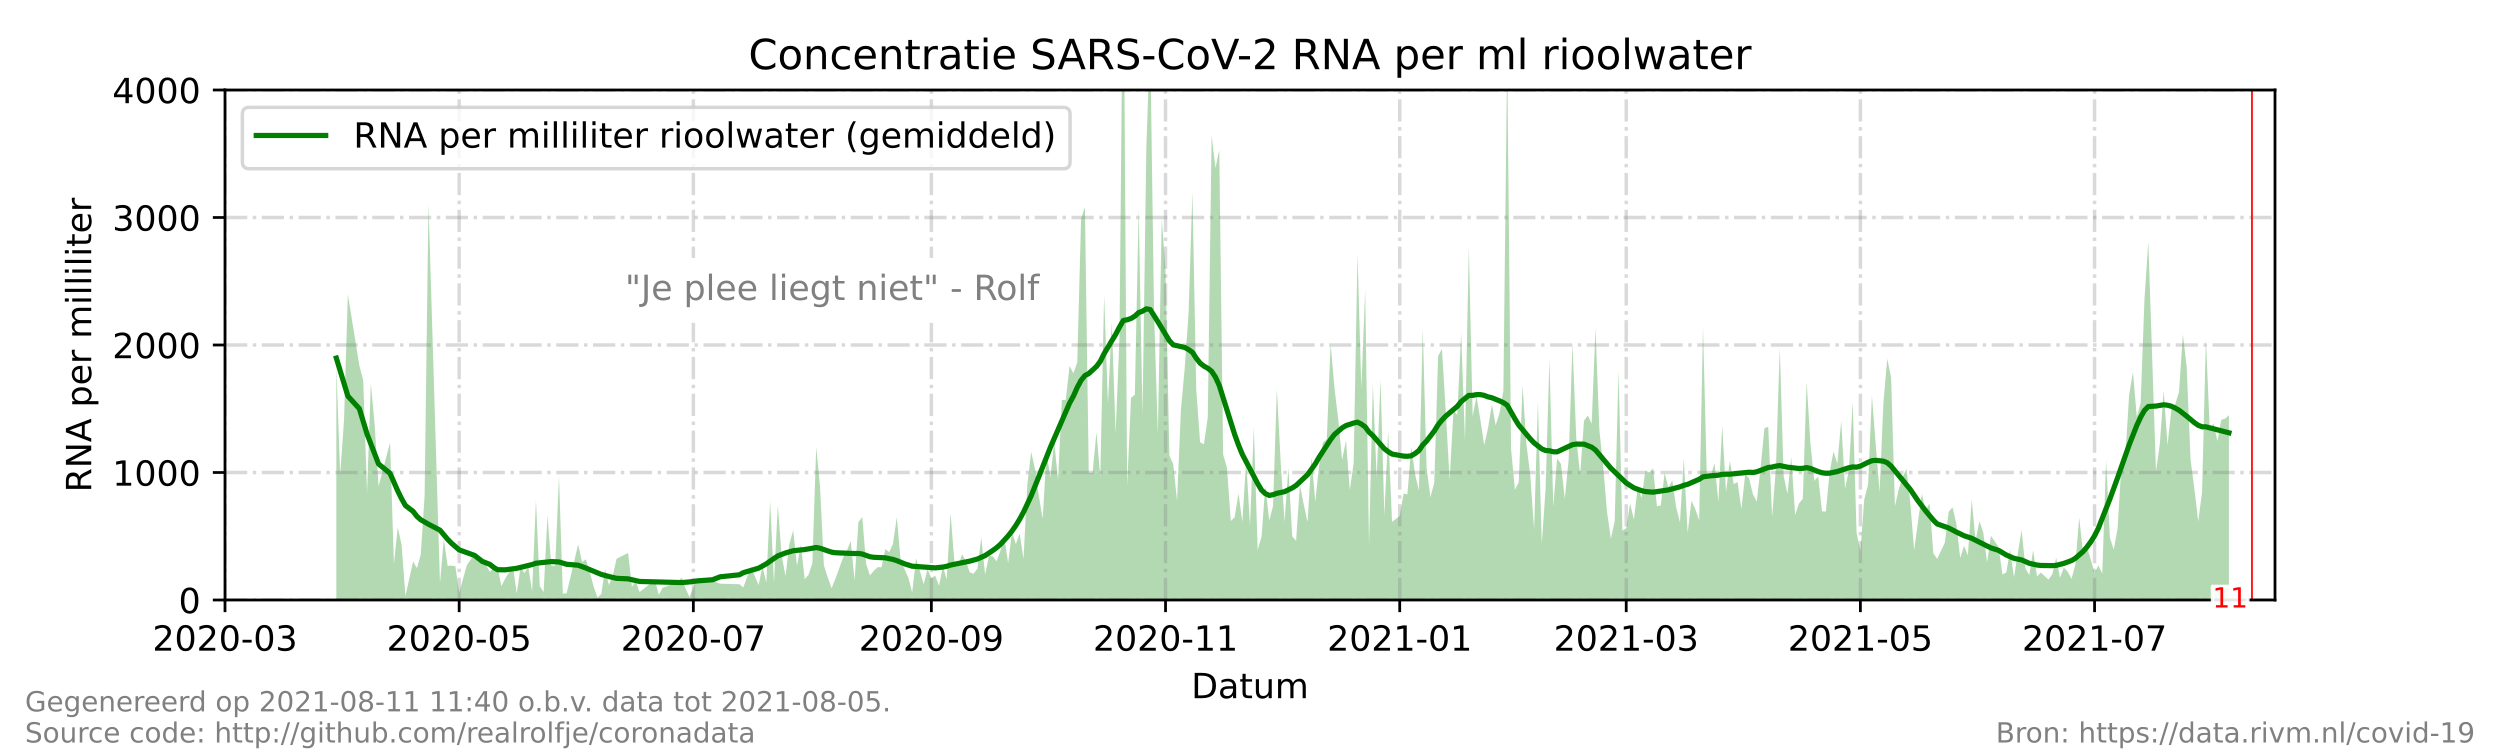 <?xml version="1.0" encoding="utf-8" standalone="no"?>
<!DOCTYPE svg PUBLIC "-//W3C//DTD SVG 1.1//EN"
  "http://www.w3.org/Graphics/SVG/1.1/DTD/svg11.dtd">
<!-- Created with matplotlib (https://matplotlib.org/) -->
<svg height="216pt" version="1.1" viewBox="0 0 720 216" width="720pt" xmlns="http://www.w3.org/2000/svg" xmlns:xlink="http://www.w3.org/1999/xlink">
 <defs>
  <style type="text/css">*{stroke-linecap:butt;stroke-linejoin:round;}</style>
 </defs>
 <g id="figure_1">
  <g id="patch_1">
   <path d="M 0 216 
L 720 216 
L 720 0 
L 0 0 
z
" style="fill:#ffffff;"/>
  </g>
  <g id="axes_1">
   <g id="patch_2">
    <path d="M 64.8 172.8 
L 655.2 172.8 
L 655.2 25.92 
L 64.8 25.92 
z
" style="fill:#ffffff;"/>
   </g>
   <g id="PolyCollection_1">
    <path clip-path="url(#p7eb05e5959)" d="M 96.863 172.8 
L 96.863 172.8 
L 97.969 172.8 
L 99.074 172.8 
L 100.18 172.8 
L 103.497 172.8 
L 104.602 172.8 
L 105.708 172.8 
L 106.813 172.8 
L 107.919 172.8 
L 109.025 172.8 
L 112.342 172.8 
L 113.447 172.8 
L 114.553 172.8 
L 115.658 172.8 
L 116.764 172.8 
L 118.975 172.8 
L 120.081 172.8 
L 121.187 172.8 
L 122.292 172.8 
L 123.398 172.8 
L 126.715 172.8 
L 127.82 172.8 
L 128.926 172.8 
L 130.031 172.8 
L 131.137 172.8 
L 132.243 172.8 
L 134.454 172.8 
L 136.665 172.8 
L 137.771 172.8 
L 138.876 172.8 
L 141.088 172.8 
L 142.193 172.8 
L 143.299 172.8 
L 144.404 172.8 
L 145.51 172.8 
L 147.721 172.8 
L 148.827 172.8 
L 149.933 172.8 
L 151.038 172.8 
L 152.144 172.8 
L 153.249 172.8 
L 154.355 172.8 
L 155.461 172.8 
L 156.566 172.8 
L 157.672 172.8 
L 158.778 172.8 
L 159.883 172.8 
L 160.989 172.8 
L 162.094 172.8 
L 163.2 172.8 
L 166.517 172.8 
L 167.622 172.8 
L 168.728 172.8 
L 169.834 172.8 
L 170.939 172.8 
L 172.045 172.8 
L 173.151 172.8 
L 174.256 172.8 
L 175.362 172.8 
L 176.467 172.8 
L 177.573 172.8 
L 180.89 172.8 
L 181.996 172.8 
L 183.101 172.8 
L 184.207 172.8 
L 188.629 172.8 
L 189.735 172.8 
L 190.84 172.8 
L 195.263 172.8 
L 196.369 172.8 
L 197.474 172.8 
L 198.58 172.8 
L 200.791 172.8 
L 205.213 172.8 
L 206.319 172.8 
L 207.425 172.8 
L 212.953 172.8 
L 214.058 172.8 
L 216.27 172.8 
L 218.481 172.8 
L 219.587 172.8 
L 220.692 172.8 
L 221.798 172.8 
L 222.903 172.8 
L 224.009 172.8 
L 225.115 172.8 
L 226.22 172.8 
L 227.326 172.8 
L 228.431 172.8 
L 229.537 172.8 
L 230.643 172.8 
L 231.748 172.8 
L 232.854 172.8 
L 233.96 172.8 
L 235.065 172.8 
L 236.171 172.8 
L 237.276 172.8 
L 238.382 172.8 
L 239.488 172.8 
L 240.593 172.8 
L 242.804 172.8 
L 243.91 172.8 
L 245.016 172.8 
L 246.121 172.8 
L 247.227 172.8 
L 248.333 172.8 
L 249.438 172.8 
L 250.544 172.8 
L 251.649 172.8 
L 252.755 172.8 
L 253.861 172.8 
L 254.966 172.8 
L 256.072 172.8 
L 257.178 172.8 
L 258.283 172.8 
L 259.389 172.8 
L 260.494 172.8 
L 261.6 172.8 
L 262.706 172.8 
L 263.811 172.8 
L 264.917 172.8 
L 266.022 172.8 
L 267.128 172.8 
L 268.234 172.8 
L 269.339 172.8 
L 270.445 172.8 
L 271.551 172.8 
L 272.656 172.8 
L 273.762 172.8 
L 274.867 172.8 
L 275.973 172.8 
L 277.079 172.8 
L 278.184 172.8 
L 279.29 172.8 
L 280.396 172.8 
L 281.501 172.8 
L 282.607 172.8 
L 283.712 172.8 
L 284.818 172.8 
L 285.924 172.8 
L 287.029 172.8 
L 288.135 172.8 
L 289.24 172.8 
L 290.346 172.8 
L 291.452 172.8 
L 292.557 172.8 
L 293.663 172.8 
L 294.769 172.8 
L 295.874 172.8 
L 296.98 172.8 
L 298.085 172.8 
L 299.191 172.8 
L 300.297 172.8 
L 301.402 172.8 
L 302.508 172.8 
L 303.613 172.8 
L 304.719 172.8 
L 305.825 172.8 
L 306.93 172.8 
L 308.036 172.8 
L 309.142 172.8 
L 310.247 172.8 
L 311.353 172.8 
L 312.458 172.8 
L 313.564 172.8 
L 314.67 172.8 
L 315.775 172.8 
L 316.881 172.8 
L 317.987 172.8 
L 319.092 172.8 
L 320.198 172.8 
L 321.303 172.8 
L 322.409 172.8 
L 323.515 172.8 
L 324.62 172.8 
L 325.726 172.8 
L 326.831 172.8 
L 327.937 172.8 
L 329.043 172.8 
L 330.148 172.8 
L 331.254 172.8 
L 332.36 172.8 
L 333.465 172.8 
L 334.571 172.8 
L 335.676 172.8 
L 336.782 172.8 
L 337.888 172.8 
L 338.993 172.8 
L 340.099 172.8 
L 341.204 172.8 
L 342.31 172.8 
L 343.416 172.8 
L 344.521 172.8 
L 345.627 172.8 
L 346.733 172.8 
L 347.838 172.8 
L 348.944 172.8 
L 350.049 172.8 
L 351.155 172.8 
L 352.261 172.8 
L 353.366 172.8 
L 354.472 172.8 
L 355.578 172.8 
L 356.683 172.8 
L 357.789 172.8 
L 358.894 172.8 
L 360 172.8 
L 361.106 172.8 
L 362.211 172.8 
L 363.317 172.8 
L 364.422 172.8 
L 365.528 172.8 
L 366.634 172.8 
L 367.739 172.8 
L 368.845 172.8 
L 369.951 172.8 
L 371.056 172.8 
L 372.162 172.8 
L 373.267 172.8 
L 374.373 172.8 
L 375.479 172.8 
L 376.584 172.8 
L 377.69 172.8 
L 378.796 172.8 
L 379.901 172.8 
L 381.007 172.8 
L 382.112 172.8 
L 383.218 172.8 
L 384.324 172.8 
L 385.429 172.8 
L 386.535 172.8 
L 387.64 172.8 
L 388.746 172.8 
L 389.852 172.8 
L 390.957 172.8 
L 392.063 172.8 
L 393.169 172.8 
L 394.274 172.8 
L 395.38 172.8 
L 396.485 172.8 
L 397.591 172.8 
L 398.697 172.8 
L 399.802 172.8 
L 400.908 172.8 
L 403.119 172.8 
L 404.225 172.8 
L 405.33 172.8 
L 406.436 172.8 
L 407.542 172.8 
L 408.647 172.8 
L 409.753 172.8 
L 410.858 172.8 
L 411.964 172.8 
L 413.07 172.8 
L 414.175 172.8 
L 415.281 172.8 
L 416.387 172.8 
L 417.492 172.8 
L 418.598 172.8 
L 419.703 172.8 
L 420.809 172.8 
L 421.915 172.8 
L 423.02 172.8 
L 424.126 172.8 
L 425.231 172.8 
L 426.337 172.8 
L 427.443 172.8 
L 428.548 172.8 
L 429.654 172.8 
L 430.76 172.8 
L 431.865 172.8 
L 432.971 172.8 
L 434.076 172.8 
L 435.182 172.8 
L 436.288 172.8 
L 437.393 172.8 
L 438.499 172.8 
L 439.604 172.8 
L 440.71 172.8 
L 441.816 172.8 
L 442.921 172.8 
L 444.027 172.8 
L 445.133 172.8 
L 446.238 172.8 
L 447.344 172.8 
L 448.449 172.8 
L 449.555 172.8 
L 450.661 172.8 
L 451.766 172.8 
L 452.872 172.8 
L 453.978 172.8 
L 455.083 172.8 
L 456.189 172.8 
L 457.294 172.8 
L 458.4 172.8 
L 459.506 172.8 
L 460.611 172.8 
L 461.717 172.8 
L 462.822 172.8 
L 463.928 172.8 
L 465.034 172.8 
L 466.139 172.8 
L 467.245 172.8 
L 468.351 172.8 
L 469.456 172.8 
L 470.562 172.8 
L 471.667 172.8 
L 472.773 172.8 
L 473.879 172.8 
L 474.984 172.8 
L 476.09 172.8 
L 477.196 172.8 
L 478.301 172.8 
L 479.407 172.8 
L 480.512 172.8 
L 481.618 172.8 
L 482.724 172.8 
L 483.829 172.8 
L 484.935 172.8 
L 486.04 172.8 
L 487.146 172.8 
L 488.252 172.8 
L 489.357 172.8 
L 490.463 172.8 
L 491.569 172.8 
L 492.674 172.8 
L 493.78 172.8 
L 494.885 172.8 
L 495.991 172.8 
L 497.097 172.8 
L 498.202 172.8 
L 499.308 172.8 
L 500.413 172.8 
L 501.519 172.8 
L 502.625 172.8 
L 503.73 172.8 
L 504.836 172.8 
L 505.942 172.8 
L 507.047 172.8 
L 508.153 172.8 
L 509.258 172.8 
L 510.364 172.8 
L 511.47 172.8 
L 512.575 172.8 
L 513.681 172.8 
L 514.787 172.8 
L 515.892 172.8 
L 516.998 172.8 
L 518.103 172.8 
L 519.209 172.8 
L 520.315 172.8 
L 521.42 172.8 
L 522.526 172.8 
L 523.631 172.8 
L 524.737 172.8 
L 525.843 172.8 
L 526.948 172.8 
L 528.054 172.8 
L 529.16 172.8 
L 530.265 172.8 
L 531.371 172.8 
L 532.476 172.8 
L 533.582 172.8 
L 534.688 172.8 
L 535.793 172.8 
L 536.899 172.8 
L 538.004 172.8 
L 539.11 172.8 
L 540.216 172.8 
L 541.321 172.8 
L 542.427 172.8 
L 543.533 172.8 
L 544.638 172.8 
L 545.744 172.8 
L 546.849 172.8 
L 547.955 172.8 
L 549.061 172.8 
L 550.166 172.8 
L 551.272 172.8 
L 552.378 172.8 
L 553.483 172.8 
L 554.589 172.8 
L 555.694 172.8 
L 556.8 172.8 
L 557.906 172.8 
L 560.117 172.8 
L 561.222 172.8 
L 562.328 172.8 
L 563.434 172.8 
L 564.539 172.8 
L 565.645 172.8 
L 566.751 172.8 
L 567.856 172.8 
L 568.962 172.8 
L 570.067 172.8 
L 571.173 172.8 
L 572.279 172.8 
L 573.384 172.8 
L 575.596 172.8 
L 576.701 172.8 
L 577.807 172.8 
L 578.912 172.8 
L 580.018 172.8 
L 582.229 172.8 
L 583.335 172.8 
L 584.44 172.8 
L 585.546 172.8 
L 586.652 172.8 
L 587.757 172.8 
L 589.969 172.8 
L 591.074 172.8 
L 592.18 172.8 
L 593.285 172.8 
L 594.391 172.8 
L 595.497 172.8 
L 596.602 172.8 
L 597.708 172.8 
L 598.813 172.8 
L 599.919 172.8 
L 601.025 172.8 
L 602.13 172.8 
L 603.236 172.8 
L 604.342 172.8 
L 605.447 172.8 
L 606.553 172.8 
L 607.658 172.8 
L 608.764 172.8 
L 609.87 172.8 
L 610.975 172.8 
L 612.081 172.8 
L 613.187 172.8 
L 614.292 172.8 
L 615.398 172.8 
L 616.503 172.8 
L 617.609 172.8 
L 618.715 172.8 
L 620.926 172.8 
L 622.031 172.8 
L 623.137 172.8 
L 624.243 172.8 
L 625.348 172.8 
L 626.454 172.8 
L 627.56 172.8 
L 628.665 172.8 
L 629.771 172.8 
L 630.876 172.8 
L 631.982 172.8 
L 633.088 172.8 
L 634.193 172.8 
L 635.299 172.8 
L 636.404 172.8 
L 637.51 172.8 
L 638.616 172.8 
L 639.721 172.8 
L 640.827 172.8 
L 641.933 172.8 
L 641.933 172.8 
L 641.933 119.587 
L 640.827 120.571 
L 639.721 120.922 
L 638.616 127.02 
L 637.51 121.952 
L 636.404 123.584 
L 635.299 97.693 
L 634.193 141.768 
L 633.088 150.187 
L 631.982 140.797 
L 630.876 132.327 
L 629.771 105.689 
L 628.665 96.264 
L 627.56 112.881 
L 626.454 116.434 
L 625.348 118.065 
L 624.243 128.175 
L 623.137 112.405 
L 622.031 127.856 
L 620.926 135.751 
L 618.715 69.648 
L 617.609 86.114 
L 616.503 116.028 
L 615.398 120.095 
L 614.292 107.112 
L 613.187 113.785 
L 612.081 131.663 
L 610.975 133.769 
L 609.87 152.117 
L 608.764 158.282 
L 607.658 154.899 
L 606.553 132.477 
L 605.447 165.205 
L 604.342 162.866 
L 603.236 164.988 
L 602.13 161.118 
L 601.025 157.461 
L 599.919 159.327 
L 598.813 149.054 
L 597.708 162.572 
L 596.602 166.704 
L 595.497 164.642 
L 594.391 163.46 
L 593.285 166.404 
L 592.18 160.64 
L 591.074 165.344 
L 589.969 166.93 
L 587.757 164.902 
L 586.652 166.067 
L 585.546 158.437 
L 584.44 165.629 
L 583.335 163.719 
L 582.229 152.608 
L 580.018 166.233 
L 578.912 158.256 
L 577.807 164.879 
L 576.701 165.456 
L 575.596 157.558 
L 573.384 154.305 
L 572.279 161.943 
L 571.173 153.31 
L 570.067 150.077 
L 568.962 155.756 
L 567.856 143.826 
L 566.751 159.96 
L 565.645 157.186 
L 564.539 160.726 
L 563.434 150.879 
L 562.328 146.075 
L 561.222 147.417 
L 560.117 156.279 
L 557.906 160.982 
L 556.8 159.299 
L 555.694 144.98 
L 554.589 147.073 
L 553.483 142.245 
L 552.378 150.258 
L 551.272 158.486 
L 550.166 144.8 
L 549.061 135.033 
L 547.955 137.395 
L 546.849 140.844 
L 545.744 145.791 
L 544.638 108.764 
L 543.533 103.274 
L 542.427 115.867 
L 541.321 141.75 
L 540.216 128.094 
L 539.11 113.946 
L 538.004 139.508 
L 536.899 143.867 
L 535.793 158.805 
L 534.688 153.369 
L 533.582 115.734 
L 532.476 135.557 
L 531.371 140.719 
L 530.265 121.156 
L 529.16 133.518 
L 528.054 130.022 
L 526.948 135.888 
L 525.843 147.349 
L 524.737 147.25 
L 523.631 137.25 
L 522.526 138.498 
L 521.42 127.877 
L 520.315 110.025 
L 519.209 143.629 
L 518.103 144.987 
L 516.998 148.303 
L 515.892 131.619 
L 514.787 142.225 
L 513.681 137.005 
L 512.575 100.01 
L 511.47 134.671 
L 510.364 148.859 
L 509.258 122.941 
L 508.153 123.294 
L 507.047 134.731 
L 505.942 144.523 
L 504.836 142.307 
L 503.73 137.709 
L 502.625 136.601 
L 501.519 146.565 
L 500.413 138.795 
L 499.308 139.434 
L 498.202 132.654 
L 497.097 141.625 
L 495.991 122.591 
L 494.885 144.581 
L 493.78 133.344 
L 492.674 137.279 
L 491.569 137.381 
L 490.463 94.166 
L 489.357 149.84 
L 488.252 146.663 
L 487.146 144.207 
L 486.04 153.48 
L 484.935 131.994 
L 483.829 150.43 
L 482.724 146.066 
L 481.618 138.277 
L 480.512 140.477 
L 479.407 136.178 
L 478.301 145.566 
L 477.196 145.786 
L 476.09 134.927 
L 474.984 136.024 
L 473.879 135.503 
L 472.773 143.415 
L 471.667 140.346 
L 470.562 149.636 
L 469.456 144.992 
L 468.351 152.139 
L 467.245 152.825 
L 466.139 106.633 
L 465.034 150.115 
L 463.928 155.114 
L 462.822 147.421 
L 461.717 134.275 
L 460.611 123.744 
L 459.506 94.473 
L 458.4 122.019 
L 457.294 119.633 
L 456.189 121.197 
L 455.083 136.751 
L 453.978 126.442 
L 452.872 98.963 
L 451.766 132.442 
L 450.661 143.637 
L 449.555 133.632 
L 448.449 132 
L 447.344 145.905 
L 446.238 103.409 
L 445.133 140.758 
L 444.027 156.627 
L 442.921 115.696 
L 441.816 152.472 
L 440.71 136.729 
L 439.604 127.887 
L 438.499 110.957 
L 437.393 138.963 
L 436.288 141.078 
L 435.182 129.157 
L 434.076 15.712 
L 432.971 112.532 
L 431.865 118.928 
L 430.76 122.47 
L 429.654 116.457 
L 428.548 123.329 
L 427.443 128.23 
L 426.337 120.812 
L 425.231 114.08 
L 424.126 119.913 
L 423.02 71.007 
L 421.915 126.815 
L 420.809 95.872 
L 419.703 119.423 
L 418.598 118.32 
L 417.492 138.209 
L 416.387 118.677 
L 415.281 100.462 
L 414.175 102.561 
L 413.07 139.025 
L 411.964 143.231 
L 410.858 134.647 
L 409.753 94.723 
L 408.647 141.293 
L 407.542 136.553 
L 406.436 128.66 
L 405.33 142.372 
L 404.225 142.148 
L 403.119 148.584 
L 400.908 150.305 
L 399.802 124.142 
L 398.697 148.468 
L 397.591 109.286 
L 396.485 137.522 
L 395.38 110.628 
L 394.274 157.086 
L 393.169 83.455 
L 392.063 111.754 
L 390.957 73.117 
L 389.852 133.435 
L 388.746 141.108 
L 387.64 126.858 
L 386.535 132.451 
L 385.429 120.917 
L 384.324 111.695 
L 383.218 98.992 
L 382.112 126.495 
L 381.007 127.446 
L 379.901 134.093 
L 378.796 144.539 
L 377.69 131.685 
L 376.584 150.377 
L 375.479 145.287 
L 374.373 139.693 
L 373.267 155.752 
L 372.162 154.458 
L 371.056 134.724 
L 369.951 150.286 
L 368.845 133.218 
L 367.739 112.011 
L 366.634 145.753 
L 365.528 149.911 
L 364.422 139.843 
L 363.317 154.57 
L 362.211 158.327 
L 361.106 122.999 
L 360 151.34 
L 358.894 132.596 
L 357.789 150.302 
L 356.683 142.11 
L 355.578 148.963 
L 354.472 150.069 
L 353.366 134.701 
L 352.261 130.902 
L 351.155 43.241 
L 350.049 48.397 
L 348.944 38.977 
L 347.838 120.182 
L 346.733 127.946 
L 345.627 127.385 
L 344.521 112.16 
L 343.416 55.126 
L 342.31 90.137 
L 341.204 105.932 
L 340.099 118.055 
L 338.993 144.185 
L 337.888 133.664 
L 336.782 131.186 
L 335.676 77.782 
L 334.571 62.993 
L 333.465 124.886 
L 332.36 89.681 
L 331.254 11.011 
L 330.148 42.341 
L 329.043 119.391 
L 327.937 60.166 
L 326.831 113.669 
L 325.726 114.587 
L 324.62 139.859 
L 323.515 -22.679 
L 322.409 97.176 
L 321.303 124.696 
L 320.198 92.805 
L 319.092 116.29 
L 317.987 84.915 
L 316.881 137.417 
L 315.775 124.438 
L 314.67 136.154 
L 313.564 136.13 
L 312.458 59.585 
L 311.353 63.094 
L 310.247 104.391 
L 309.142 107.518 
L 308.036 105.396 
L 306.93 115.183 
L 305.825 115.189 
L 304.719 138.174 
L 303.613 127.216 
L 302.508 137.479 
L 301.402 130.384 
L 300.297 149.41 
L 299.191 142.908 
L 298.085 135.057 
L 296.98 130.13 
L 295.874 139.512 
L 294.769 160.951 
L 293.663 153.627 
L 292.557 156.722 
L 291.452 153.248 
L 290.346 162.16 
L 289.24 154.785 
L 288.135 158.549 
L 287.029 161.634 
L 285.924 160.213 
L 284.818 160.108 
L 283.712 165.529 
L 282.607 154.798 
L 281.501 163.753 
L 280.396 165.228 
L 279.29 164.822 
L 278.184 161.647 
L 277.079 159.609 
L 275.973 162.996 
L 274.867 161.887 
L 273.762 147.794 
L 272.656 166.873 
L 271.551 163.08 
L 270.445 168.724 
L 269.339 165.777 
L 268.234 166.49 
L 267.128 163.888 
L 266.022 168.283 
L 264.917 164.4 
L 263.811 160.817 
L 262.706 170.634 
L 261.6 166.35 
L 260.494 163.897 
L 259.389 161.468 
L 258.283 148.932 
L 257.178 156.643 
L 256.072 159.018 
L 254.966 158.112 
L 253.861 163.384 
L 252.755 163.349 
L 251.649 164.412 
L 250.544 165.721 
L 249.438 162.396 
L 248.333 148.895 
L 247.227 150.352 
L 246.121 167.189 
L 245.016 155.83 
L 243.91 158.553 
L 242.804 160.618 
L 240.593 166.668 
L 239.488 169.422 
L 238.382 166.227 
L 237.276 162.817 
L 236.171 140.103 
L 235.065 128.695 
L 233.96 162.183 
L 232.854 165.566 
L 231.748 166.778 
L 230.643 156.798 
L 229.537 163.008 
L 228.431 152.71 
L 227.326 156.739 
L 226.22 165.897 
L 225.115 159.985 
L 224.009 145.609 
L 222.903 167.769 
L 221.798 144.33 
L 220.692 167.749 
L 219.587 163.124 
L 218.481 168.479 
L 216.27 163.253 
L 214.058 169.201 
L 212.953 168.254 
L 207.425 168.1 
L 206.319 167.733 
L 205.213 166.411 
L 200.791 166.484 
L 198.58 171.955 
L 197.474 169.587 
L 196.369 166.319 
L 195.263 167.586 
L 190.84 169.275 
L 189.735 171.331 
L 188.629 166.998 
L 184.207 170.505 
L 183.101 167.451 
L 181.996 168.981 
L 180.89 159.25 
L 177.573 160.927 
L 176.467 165.816 
L 175.362 168.476 
L 174.256 163.895 
L 173.151 171.129 
L 172.045 172.102 
L 170.939 168.798 
L 169.834 164.685 
L 168.728 161.092 
L 167.622 161.87 
L 166.517 156.753 
L 163.2 170.854 
L 162.094 170.976 
L 160.989 137.218 
L 159.883 162.977 
L 158.778 162.895 
L 157.672 148.491 
L 156.566 170.487 
L 155.461 168.834 
L 154.355 143.96 
L 153.249 170.303 
L 152.144 163.29 
L 151.038 165.052 
L 149.933 163.198 
L 148.827 170.891 
L 147.721 163.069 
L 145.51 166.59 
L 144.404 168.807 
L 143.299 163.295 
L 142.193 163.534 
L 141.088 164.648 
L 138.876 161.123 
L 137.771 161.851 
L 136.665 159.528 
L 134.454 162.739 
L 132.243 170.707 
L 131.137 163.069 
L 130.031 162.901 
L 128.926 162.975 
L 127.82 155.233 
L 126.715 167.843 
L 123.398 58.454 
L 122.292 142.646 
L 121.187 159.659 
L 120.081 163.644 
L 118.975 161.692 
L 116.764 171.625 
L 115.658 156.871 
L 114.553 151.882 
L 113.447 162.402 
L 112.342 127.456 
L 109.025 140.046 
L 107.919 122.622 
L 106.813 110.402 
L 105.708 141.895 
L 104.602 109.531 
L 103.497 105.296 
L 100.18 84.758 
L 99.074 120.996 
L 97.969 136.657 
L 96.863 105.345 
z
" style="fill:#008000;fill-opacity:0.3;"/>
   </g>
   <g id="matplotlib.axis_1">
    <g id="xtick_1">
     <g id="line2d_1">
      <path clip-path="url(#p7eb05e5959)" d="M 64.8 172.8 
L 64.8 25.92 
" style="fill:none;stroke:#808080;stroke-dasharray:6.4,1.6,1,1.6;stroke-dashoffset:0;stroke-opacity:0.3;"/>
     </g>
     <g id="line2d_2">
      <defs>
       <path d="M 0 0 
L 0 3.5 
" id="m06fdbe0fdc" style="stroke:#000000;stroke-width:0.8;"/>
      </defs>
      <g>
       <use style="stroke:#000000;stroke-width:0.8;" x="64.8" xlink:href="#m06fdbe0fdc" y="172.8"/>
      </g>
     </g>
     <g id="text_1">
      <!-- 2020-03 -->
      <g transform="translate(43.909 187.398)scale(0.1 -0.1)">
       <defs>
        <path d="M 19.188 8.297 
L 53.609 8.297 
L 53.609 0 
L 7.328 0 
L 7.328 8.297 
Q 12.938 14.109 22.625 23.891 
Q 32.328 33.688 34.812 36.531 
Q 39.547 41.844 41.422 45.531 
Q 43.312 49.219 43.312 52.781 
Q 43.312 58.594 39.234 62.25 
Q 35.156 65.922 28.609 65.922 
Q 23.969 65.922 18.812 64.312 
Q 13.672 62.703 7.812 59.422 
L 7.812 69.391 
Q 13.766 71.781 18.938 73 
Q 24.125 74.219 28.422 74.219 
Q 39.75 74.219 46.484 68.547 
Q 53.219 62.891 53.219 53.422 
Q 53.219 48.922 51.531 44.891 
Q 49.859 40.875 45.406 35.406 
Q 44.188 33.984 37.641 27.219 
Q 31.109 20.453 19.188 8.297 
z
" id="DejaVuSans-50"/>
        <path d="M 31.781 66.406 
Q 24.172 66.406 20.328 58.906 
Q 16.5 51.422 16.5 36.375 
Q 16.5 21.391 20.328 13.891 
Q 24.172 6.391 31.781 6.391 
Q 39.453 6.391 43.281 13.891 
Q 47.125 21.391 47.125 36.375 
Q 47.125 51.422 43.281 58.906 
Q 39.453 66.406 31.781 66.406 
z
M 31.781 74.219 
Q 44.047 74.219 50.516 64.516 
Q 56.984 54.828 56.984 36.375 
Q 56.984 17.969 50.516 8.266 
Q 44.047 -1.422 31.781 -1.422 
Q 19.531 -1.422 13.062 8.266 
Q 6.594 17.969 6.594 36.375 
Q 6.594 54.828 13.062 64.516 
Q 19.531 74.219 31.781 74.219 
z
" id="DejaVuSans-48"/>
        <path d="M 4.891 31.391 
L 31.203 31.391 
L 31.203 23.391 
L 4.891 23.391 
z
" id="DejaVuSans-45"/>
        <path d="M 40.578 39.312 
Q 47.656 37.797 51.625 33 
Q 55.609 28.219 55.609 21.188 
Q 55.609 10.406 48.188 4.484 
Q 40.766 -1.422 27.094 -1.422 
Q 22.516 -1.422 17.656 -0.516 
Q 12.797 0.391 7.625 2.203 
L 7.625 11.719 
Q 11.719 9.328 16.594 8.109 
Q 21.484 6.891 26.812 6.891 
Q 36.078 6.891 40.938 10.547 
Q 45.797 14.203 45.797 21.188 
Q 45.797 27.641 41.281 31.266 
Q 36.766 34.906 28.719 34.906 
L 20.219 34.906 
L 20.219 43.016 
L 29.109 43.016 
Q 36.375 43.016 40.234 45.922 
Q 44.094 48.828 44.094 54.297 
Q 44.094 59.906 40.109 62.906 
Q 36.141 65.922 28.719 65.922 
Q 24.656 65.922 20.016 65.031 
Q 15.375 64.156 9.812 62.312 
L 9.812 71.094 
Q 15.438 72.656 20.344 73.438 
Q 25.25 74.219 29.594 74.219 
Q 40.828 74.219 47.359 69.109 
Q 53.906 64.016 53.906 55.328 
Q 53.906 49.266 50.438 45.094 
Q 46.969 40.922 40.578 39.312 
z
" id="DejaVuSans-51"/>
       </defs>
       <use xlink:href="#DejaVuSans-50"/>
       <use x="63.623" xlink:href="#DejaVuSans-48"/>
       <use x="127.246" xlink:href="#DejaVuSans-50"/>
       <use x="190.869" xlink:href="#DejaVuSans-48"/>
       <use x="254.492" xlink:href="#DejaVuSans-45"/>
       <use x="290.576" xlink:href="#DejaVuSans-48"/>
       <use x="354.199" xlink:href="#DejaVuSans-51"/>
      </g>
     </g>
    </g>
    <g id="xtick_2">
     <g id="line2d_3">
      <path clip-path="url(#p7eb05e5959)" d="M 132.243 172.8 
L 132.243 25.92 
" style="fill:none;stroke:#808080;stroke-dasharray:6.4,1.6,1,1.6;stroke-dashoffset:0;stroke-opacity:0.3;"/>
     </g>
     <g id="line2d_4">
      <g>
       <use style="stroke:#000000;stroke-width:0.8;" x="132.243" xlink:href="#m06fdbe0fdc" y="172.8"/>
      </g>
     </g>
     <g id="text_2">
      <!-- 2020-05 -->
      <g transform="translate(111.351 187.398)scale(0.1 -0.1)">
       <defs>
        <path d="M 10.797 72.906 
L 49.516 72.906 
L 49.516 64.594 
L 19.828 64.594 
L 19.828 46.734 
Q 21.969 47.469 24.109 47.828 
Q 26.266 48.188 28.422 48.188 
Q 40.625 48.188 47.75 41.5 
Q 54.891 34.812 54.891 23.391 
Q 54.891 11.625 47.562 5.094 
Q 40.234 -1.422 26.906 -1.422 
Q 22.312 -1.422 17.547 -0.641 
Q 12.797 0.141 7.719 1.703 
L 7.719 11.625 
Q 12.109 9.234 16.797 8.062 
Q 21.484 6.891 26.703 6.891 
Q 35.156 6.891 40.078 11.328 
Q 45.016 15.766 45.016 23.391 
Q 45.016 31 40.078 35.438 
Q 35.156 39.891 26.703 39.891 
Q 22.75 39.891 18.812 39.016 
Q 14.891 38.141 10.797 36.281 
z
" id="DejaVuSans-53"/>
       </defs>
       <use xlink:href="#DejaVuSans-50"/>
       <use x="63.623" xlink:href="#DejaVuSans-48"/>
       <use x="127.246" xlink:href="#DejaVuSans-50"/>
       <use x="190.869" xlink:href="#DejaVuSans-48"/>
       <use x="254.492" xlink:href="#DejaVuSans-45"/>
       <use x="290.576" xlink:href="#DejaVuSans-48"/>
       <use x="354.199" xlink:href="#DejaVuSans-53"/>
      </g>
     </g>
    </g>
    <g id="xtick_3">
     <g id="line2d_5">
      <path clip-path="url(#p7eb05e5959)" d="M 199.685 172.8 
L 199.685 25.92 
" style="fill:none;stroke:#808080;stroke-dasharray:6.4,1.6,1,1.6;stroke-dashoffset:0;stroke-opacity:0.3;"/>
     </g>
     <g id="line2d_6">
      <g>
       <use style="stroke:#000000;stroke-width:0.8;" x="199.685" xlink:href="#m06fdbe0fdc" y="172.8"/>
      </g>
     </g>
     <g id="text_3">
      <!-- 2020-07 -->
      <g transform="translate(178.794 187.398)scale(0.1 -0.1)">
       <defs>
        <path d="M 8.203 72.906 
L 55.078 72.906 
L 55.078 68.703 
L 28.609 0 
L 18.312 0 
L 43.219 64.594 
L 8.203 64.594 
z
" id="DejaVuSans-55"/>
       </defs>
       <use xlink:href="#DejaVuSans-50"/>
       <use x="63.623" xlink:href="#DejaVuSans-48"/>
       <use x="127.246" xlink:href="#DejaVuSans-50"/>
       <use x="190.869" xlink:href="#DejaVuSans-48"/>
       <use x="254.492" xlink:href="#DejaVuSans-45"/>
       <use x="290.576" xlink:href="#DejaVuSans-48"/>
       <use x="354.199" xlink:href="#DejaVuSans-55"/>
      </g>
     </g>
    </g>
    <g id="xtick_4">
     <g id="line2d_7">
      <path clip-path="url(#p7eb05e5959)" d="M 268.234 172.8 
L 268.234 25.92 
" style="fill:none;stroke:#808080;stroke-dasharray:6.4,1.6,1,1.6;stroke-dashoffset:0;stroke-opacity:0.3;"/>
     </g>
     <g id="line2d_8">
      <g>
       <use style="stroke:#000000;stroke-width:0.8;" x="268.234" xlink:href="#m06fdbe0fdc" y="172.8"/>
      </g>
     </g>
     <g id="text_4">
      <!-- 2020-09 -->
      <g transform="translate(247.342 187.398)scale(0.1 -0.1)">
       <defs>
        <path d="M 10.984 1.516 
L 10.984 10.5 
Q 14.703 8.734 18.5 7.812 
Q 22.312 6.891 25.984 6.891 
Q 35.75 6.891 40.891 13.453 
Q 46.047 20.016 46.781 33.406 
Q 43.953 29.203 39.594 26.953 
Q 35.25 24.703 29.984 24.703 
Q 19.047 24.703 12.672 31.312 
Q 6.297 37.938 6.297 49.422 
Q 6.297 60.641 12.938 67.422 
Q 19.578 74.219 30.609 74.219 
Q 43.266 74.219 49.922 64.516 
Q 56.594 54.828 56.594 36.375 
Q 56.594 19.141 48.406 8.859 
Q 40.234 -1.422 26.422 -1.422 
Q 22.703 -1.422 18.891 -0.688 
Q 15.094 0.047 10.984 1.516 
z
M 30.609 32.422 
Q 37.25 32.422 41.125 36.953 
Q 45.016 41.5 45.016 49.422 
Q 45.016 57.281 41.125 61.844 
Q 37.25 66.406 30.609 66.406 
Q 23.969 66.406 20.094 61.844 
Q 16.219 57.281 16.219 49.422 
Q 16.219 41.5 20.094 36.953 
Q 23.969 32.422 30.609 32.422 
z
" id="DejaVuSans-57"/>
       </defs>
       <use xlink:href="#DejaVuSans-50"/>
       <use x="63.623" xlink:href="#DejaVuSans-48"/>
       <use x="127.246" xlink:href="#DejaVuSans-50"/>
       <use x="190.869" xlink:href="#DejaVuSans-48"/>
       <use x="254.492" xlink:href="#DejaVuSans-45"/>
       <use x="290.576" xlink:href="#DejaVuSans-48"/>
       <use x="354.199" xlink:href="#DejaVuSans-57"/>
      </g>
     </g>
    </g>
    <g id="xtick_5">
     <g id="line2d_9">
      <path clip-path="url(#p7eb05e5959)" d="M 335.676 172.8 
L 335.676 25.92 
" style="fill:none;stroke:#808080;stroke-dasharray:6.4,1.6,1,1.6;stroke-dashoffset:0;stroke-opacity:0.3;"/>
     </g>
     <g id="line2d_10">
      <g>
       <use style="stroke:#000000;stroke-width:0.8;" x="335.676" xlink:href="#m06fdbe0fdc" y="172.8"/>
      </g>
     </g>
     <g id="text_5">
      <!-- 2020-11 -->
      <g transform="translate(314.785 187.398)scale(0.1 -0.1)">
       <defs>
        <path d="M 12.406 8.297 
L 28.516 8.297 
L 28.516 63.922 
L 10.984 60.406 
L 10.984 69.391 
L 28.422 72.906 
L 38.281 72.906 
L 38.281 8.297 
L 54.391 8.297 
L 54.391 0 
L 12.406 0 
z
" id="DejaVuSans-49"/>
       </defs>
       <use xlink:href="#DejaVuSans-50"/>
       <use x="63.623" xlink:href="#DejaVuSans-48"/>
       <use x="127.246" xlink:href="#DejaVuSans-50"/>
       <use x="190.869" xlink:href="#DejaVuSans-48"/>
       <use x="254.492" xlink:href="#DejaVuSans-45"/>
       <use x="290.576" xlink:href="#DejaVuSans-49"/>
       <use x="354.199" xlink:href="#DejaVuSans-49"/>
      </g>
     </g>
    </g>
    <g id="xtick_6">
     <g id="line2d_11">
      <path clip-path="url(#p7eb05e5959)" d="M 403.119 172.8 
L 403.119 25.92 
" style="fill:none;stroke:#808080;stroke-dasharray:6.4,1.6,1,1.6;stroke-dashoffset:0;stroke-opacity:0.3;"/>
     </g>
     <g id="line2d_12">
      <g>
       <use style="stroke:#000000;stroke-width:0.8;" x="403.119" xlink:href="#m06fdbe0fdc" y="172.8"/>
      </g>
     </g>
     <g id="text_6">
      <!-- 2021-01 -->
      <g transform="translate(382.228 187.398)scale(0.1 -0.1)">
       <use xlink:href="#DejaVuSans-50"/>
       <use x="63.623" xlink:href="#DejaVuSans-48"/>
       <use x="127.246" xlink:href="#DejaVuSans-50"/>
       <use x="190.869" xlink:href="#DejaVuSans-49"/>
       <use x="254.492" xlink:href="#DejaVuSans-45"/>
       <use x="290.576" xlink:href="#DejaVuSans-48"/>
       <use x="354.199" xlink:href="#DejaVuSans-49"/>
      </g>
     </g>
    </g>
    <g id="xtick_7">
     <g id="line2d_13">
      <path clip-path="url(#p7eb05e5959)" d="M 468.351 172.8 
L 468.351 25.92 
" style="fill:none;stroke:#808080;stroke-dasharray:6.4,1.6,1,1.6;stroke-dashoffset:0;stroke-opacity:0.3;"/>
     </g>
     <g id="line2d_14">
      <g>
       <use style="stroke:#000000;stroke-width:0.8;" x="468.351" xlink:href="#m06fdbe0fdc" y="172.8"/>
      </g>
     </g>
     <g id="text_7">
      <!-- 2021-03 -->
      <g transform="translate(447.459 187.398)scale(0.1 -0.1)">
       <use xlink:href="#DejaVuSans-50"/>
       <use x="63.623" xlink:href="#DejaVuSans-48"/>
       <use x="127.246" xlink:href="#DejaVuSans-50"/>
       <use x="190.869" xlink:href="#DejaVuSans-49"/>
       <use x="254.492" xlink:href="#DejaVuSans-45"/>
       <use x="290.576" xlink:href="#DejaVuSans-48"/>
       <use x="354.199" xlink:href="#DejaVuSans-51"/>
      </g>
     </g>
    </g>
    <g id="xtick_8">
     <g id="line2d_15">
      <path clip-path="url(#p7eb05e5959)" d="M 535.793 172.8 
L 535.793 25.92 
" style="fill:none;stroke:#808080;stroke-dasharray:6.4,1.6,1,1.6;stroke-dashoffset:0;stroke-opacity:0.3;"/>
     </g>
     <g id="line2d_16">
      <g>
       <use style="stroke:#000000;stroke-width:0.8;" x="535.793" xlink:href="#m06fdbe0fdc" y="172.8"/>
      </g>
     </g>
     <g id="text_8">
      <!-- 2021-05 -->
      <g transform="translate(514.902 187.398)scale(0.1 -0.1)">
       <use xlink:href="#DejaVuSans-50"/>
       <use x="63.623" xlink:href="#DejaVuSans-48"/>
       <use x="127.246" xlink:href="#DejaVuSans-50"/>
       <use x="190.869" xlink:href="#DejaVuSans-49"/>
       <use x="254.492" xlink:href="#DejaVuSans-45"/>
       <use x="290.576" xlink:href="#DejaVuSans-48"/>
       <use x="354.199" xlink:href="#DejaVuSans-53"/>
      </g>
     </g>
    </g>
    <g id="xtick_9">
     <g id="line2d_17">
      <path clip-path="url(#p7eb05e5959)" d="M 603.236 172.8 
L 603.236 25.92 
" style="fill:none;stroke:#808080;stroke-dasharray:6.4,1.6,1,1.6;stroke-dashoffset:0;stroke-opacity:0.3;"/>
     </g>
     <g id="line2d_18">
      <g>
       <use style="stroke:#000000;stroke-width:0.8;" x="603.236" xlink:href="#m06fdbe0fdc" y="172.8"/>
      </g>
     </g>
     <g id="text_9">
      <!-- 2021-07 -->
      <g transform="translate(582.345 187.398)scale(0.1 -0.1)">
       <use xlink:href="#DejaVuSans-50"/>
       <use x="63.623" xlink:href="#DejaVuSans-48"/>
       <use x="127.246" xlink:href="#DejaVuSans-50"/>
       <use x="190.869" xlink:href="#DejaVuSans-49"/>
       <use x="254.492" xlink:href="#DejaVuSans-45"/>
       <use x="290.576" xlink:href="#DejaVuSans-48"/>
       <use x="354.199" xlink:href="#DejaVuSans-55"/>
      </g>
     </g>
    </g>
    <g id="text_10">
     <!-- Datum -->
     <g transform="translate(343.087 201.077)scale(0.1 -0.1)">
      <defs>
       <path d="M 19.672 64.797 
L 19.672 8.109 
L 31.594 8.109 
Q 46.688 8.109 53.688 14.938 
Q 60.688 21.781 60.688 36.531 
Q 60.688 51.172 53.688 57.984 
Q 46.688 64.797 31.594 64.797 
z
M 9.812 72.906 
L 30.078 72.906 
Q 51.266 72.906 61.172 64.094 
Q 71.094 55.281 71.094 36.531 
Q 71.094 17.672 61.125 8.828 
Q 51.172 0 30.078 0 
L 9.812 0 
z
" id="DejaVuSans-68"/>
       <path d="M 34.281 27.484 
Q 23.391 27.484 19.188 25 
Q 14.984 22.516 14.984 16.5 
Q 14.984 11.719 18.141 8.906 
Q 21.297 6.109 26.703 6.109 
Q 34.188 6.109 38.703 11.406 
Q 43.219 16.703 43.219 25.484 
L 43.219 27.484 
z
M 52.203 31.203 
L 52.203 0 
L 43.219 0 
L 43.219 8.297 
Q 40.141 3.328 35.547 0.953 
Q 30.953 -1.422 24.312 -1.422 
Q 15.922 -1.422 10.953 3.297 
Q 6 8.016 6 15.922 
Q 6 25.141 12.172 29.828 
Q 18.359 34.516 30.609 34.516 
L 43.219 34.516 
L 43.219 35.406 
Q 43.219 41.609 39.141 45 
Q 35.062 48.391 27.688 48.391 
Q 23 48.391 18.547 47.266 
Q 14.109 46.141 10.016 43.891 
L 10.016 52.203 
Q 14.938 54.109 19.578 55.047 
Q 24.219 56 28.609 56 
Q 40.484 56 46.344 49.844 
Q 52.203 43.703 52.203 31.203 
z
" id="DejaVuSans-97"/>
       <path d="M 18.312 70.219 
L 18.312 54.688 
L 36.812 54.688 
L 36.812 47.703 
L 18.312 47.703 
L 18.312 18.016 
Q 18.312 11.328 20.141 9.422 
Q 21.969 7.516 27.594 7.516 
L 36.812 7.516 
L 36.812 0 
L 27.594 0 
Q 17.188 0 13.234 3.875 
Q 9.281 7.766 9.281 18.016 
L 9.281 47.703 
L 2.688 47.703 
L 2.688 54.688 
L 9.281 54.688 
L 9.281 70.219 
z
" id="DejaVuSans-116"/>
       <path d="M 8.5 21.578 
L 8.5 54.688 
L 17.484 54.688 
L 17.484 21.922 
Q 17.484 14.156 20.5 10.266 
Q 23.531 6.391 29.594 6.391 
Q 36.859 6.391 41.078 11.031 
Q 45.312 15.672 45.312 23.688 
L 45.312 54.688 
L 54.297 54.688 
L 54.297 0 
L 45.312 0 
L 45.312 8.406 
Q 42.047 3.422 37.719 1 
Q 33.406 -1.422 27.688 -1.422 
Q 18.266 -1.422 13.375 4.438 
Q 8.5 10.297 8.5 21.578 
z
M 31.109 56 
z
" id="DejaVuSans-117"/>
       <path d="M 52 44.188 
Q 55.375 50.25 60.062 53.125 
Q 64.75 56 71.094 56 
Q 79.641 56 84.281 50.016 
Q 88.922 44.047 88.922 33.016 
L 88.922 0 
L 79.891 0 
L 79.891 32.719 
Q 79.891 40.578 77.094 44.375 
Q 74.312 48.188 68.609 48.188 
Q 61.625 48.188 57.562 43.547 
Q 53.516 38.922 53.516 30.906 
L 53.516 0 
L 44.484 0 
L 44.484 32.719 
Q 44.484 40.625 41.703 44.406 
Q 38.922 48.188 33.109 48.188 
Q 26.219 48.188 22.156 43.531 
Q 18.109 38.875 18.109 30.906 
L 18.109 0 
L 9.078 0 
L 9.078 54.688 
L 18.109 54.688 
L 18.109 46.188 
Q 21.188 51.219 25.484 53.609 
Q 29.781 56 35.688 56 
Q 41.656 56 45.828 52.969 
Q 50 49.953 52 44.188 
z
" id="DejaVuSans-109"/>
      </defs>
      <use xlink:href="#DejaVuSans-68"/>
      <use x="77.002" xlink:href="#DejaVuSans-97"/>
      <use x="138.281" xlink:href="#DejaVuSans-116"/>
      <use x="177.49" xlink:href="#DejaVuSans-117"/>
      <use x="240.869" xlink:href="#DejaVuSans-109"/>
     </g>
    </g>
   </g>
   <g id="matplotlib.axis_2">
    <g id="ytick_1">
     <g id="line2d_19">
      <path clip-path="url(#p7eb05e5959)" d="M 64.8 172.8 
L 655.2 172.8 
" style="fill:none;stroke:#808080;stroke-dasharray:6.4,1.6,1,1.6;stroke-dashoffset:0;stroke-opacity:0.3;"/>
     </g>
     <g id="line2d_20">
      <defs>
       <path d="M 0 0 
L -3.5 0 
" id="mc3cefac64a" style="stroke:#000000;stroke-width:0.8;"/>
      </defs>
      <g>
       <use style="stroke:#000000;stroke-width:0.8;" x="64.8" xlink:href="#mc3cefac64a" y="172.8"/>
      </g>
     </g>
     <g id="text_11">
      <!-- 0 -->
      <g transform="translate(51.438 176.599)scale(0.1 -0.1)">
       <use xlink:href="#DejaVuSans-48"/>
      </g>
     </g>
    </g>
    <g id="ytick_2">
     <g id="line2d_21">
      <path clip-path="url(#p7eb05e5959)" d="M 64.8 136.08 
L 655.2 136.08 
" style="fill:none;stroke:#808080;stroke-dasharray:6.4,1.6,1,1.6;stroke-dashoffset:0;stroke-opacity:0.3;"/>
     </g>
     <g id="line2d_22">
      <g>
       <use style="stroke:#000000;stroke-width:0.8;" x="64.8" xlink:href="#mc3cefac64a" y="136.08"/>
      </g>
     </g>
     <g id="text_12">
      <!-- 1000 -->
      <g transform="translate(32.35 139.879)scale(0.1 -0.1)">
       <use xlink:href="#DejaVuSans-49"/>
       <use x="63.623" xlink:href="#DejaVuSans-48"/>
       <use x="127.246" xlink:href="#DejaVuSans-48"/>
       <use x="190.869" xlink:href="#DejaVuSans-48"/>
      </g>
     </g>
    </g>
    <g id="ytick_3">
     <g id="line2d_23">
      <path clip-path="url(#p7eb05e5959)" d="M 64.8 99.36 
L 655.2 99.36 
" style="fill:none;stroke:#808080;stroke-dasharray:6.4,1.6,1,1.6;stroke-dashoffset:0;stroke-opacity:0.3;"/>
     </g>
     <g id="line2d_24">
      <g>
       <use style="stroke:#000000;stroke-width:0.8;" x="64.8" xlink:href="#mc3cefac64a" y="99.36"/>
      </g>
     </g>
     <g id="text_13">
      <!-- 2000 -->
      <g transform="translate(32.35 103.159)scale(0.1 -0.1)">
       <use xlink:href="#DejaVuSans-50"/>
       <use x="63.623" xlink:href="#DejaVuSans-48"/>
       <use x="127.246" xlink:href="#DejaVuSans-48"/>
       <use x="190.869" xlink:href="#DejaVuSans-48"/>
      </g>
     </g>
    </g>
    <g id="ytick_4">
     <g id="line2d_25">
      <path clip-path="url(#p7eb05e5959)" d="M 64.8 62.64 
L 655.2 62.64 
" style="fill:none;stroke:#808080;stroke-dasharray:6.4,1.6,1,1.6;stroke-dashoffset:0;stroke-opacity:0.3;"/>
     </g>
     <g id="line2d_26">
      <g>
       <use style="stroke:#000000;stroke-width:0.8;" x="64.8" xlink:href="#mc3cefac64a" y="62.64"/>
      </g>
     </g>
     <g id="text_14">
      <!-- 3000 -->
      <g transform="translate(32.35 66.439)scale(0.1 -0.1)">
       <use xlink:href="#DejaVuSans-51"/>
       <use x="63.623" xlink:href="#DejaVuSans-48"/>
       <use x="127.246" xlink:href="#DejaVuSans-48"/>
       <use x="190.869" xlink:href="#DejaVuSans-48"/>
      </g>
     </g>
    </g>
    <g id="ytick_5">
     <g id="line2d_27">
      <path clip-path="url(#p7eb05e5959)" d="M 64.8 25.92 
L 655.2 25.92 
" style="fill:none;stroke:#808080;stroke-dasharray:6.4,1.6,1,1.6;stroke-dashoffset:0;stroke-opacity:0.3;"/>
     </g>
     <g id="line2d_28">
      <g>
       <use style="stroke:#000000;stroke-width:0.8;" x="64.8" xlink:href="#mc3cefac64a" y="25.92"/>
      </g>
     </g>
     <g id="text_15">
      <!-- 4000 -->
      <g transform="translate(32.35 29.719)scale(0.1 -0.1)">
       <defs>
        <path d="M 37.797 64.312 
L 12.891 25.391 
L 37.797 25.391 
z
M 35.203 72.906 
L 47.609 72.906 
L 47.609 25.391 
L 58.016 25.391 
L 58.016 17.188 
L 47.609 17.188 
L 47.609 0 
L 37.797 0 
L 37.797 17.188 
L 4.891 17.188 
L 4.891 26.703 
z
" id="DejaVuSans-52"/>
       </defs>
       <use xlink:href="#DejaVuSans-52"/>
       <use x="63.623" xlink:href="#DejaVuSans-48"/>
       <use x="127.246" xlink:href="#DejaVuSans-48"/>
       <use x="190.869" xlink:href="#DejaVuSans-48"/>
      </g>
     </g>
    </g>
    <g id="text_16">
     <!-- RNA per milliliter -->
     <g transform="translate(26.27 141.776)rotate(-90)scale(0.1 -0.1)">
      <defs>
       <path d="M 44.391 34.188 
Q 47.562 33.109 50.562 29.594 
Q 53.562 26.078 56.594 19.922 
L 66.609 0 
L 56 0 
L 46.688 18.703 
Q 43.062 26.031 39.672 28.422 
Q 36.281 30.812 30.422 30.812 
L 19.672 30.812 
L 19.672 0 
L 9.812 0 
L 9.812 72.906 
L 32.078 72.906 
Q 44.578 72.906 50.734 67.672 
Q 56.891 62.453 56.891 51.906 
Q 56.891 45.016 53.688 40.469 
Q 50.484 35.938 44.391 34.188 
z
M 19.672 64.797 
L 19.672 38.922 
L 32.078 38.922 
Q 39.203 38.922 42.844 42.219 
Q 46.484 45.516 46.484 51.906 
Q 46.484 58.297 42.844 61.547 
Q 39.203 64.797 32.078 64.797 
z
" id="DejaVuSans-82"/>
       <path d="M 9.812 72.906 
L 23.094 72.906 
L 55.422 11.922 
L 55.422 72.906 
L 64.984 72.906 
L 64.984 0 
L 51.703 0 
L 19.391 60.984 
L 19.391 0 
L 9.812 0 
z
" id="DejaVuSans-78"/>
       <path d="M 34.188 63.188 
L 20.797 26.906 
L 47.609 26.906 
z
M 28.609 72.906 
L 39.797 72.906 
L 67.578 0 
L 57.328 0 
L 50.688 18.703 
L 17.828 18.703 
L 11.188 0 
L 0.781 0 
z
" id="DejaVuSans-65"/>
       <path id="DejaVuSans-32"/>
       <path d="M 18.109 8.203 
L 18.109 -20.797 
L 9.078 -20.797 
L 9.078 54.688 
L 18.109 54.688 
L 18.109 46.391 
Q 20.953 51.266 25.266 53.625 
Q 29.594 56 35.594 56 
Q 45.562 56 51.781 48.094 
Q 58.016 40.188 58.016 27.297 
Q 58.016 14.406 51.781 6.484 
Q 45.562 -1.422 35.594 -1.422 
Q 29.594 -1.422 25.266 0.953 
Q 20.953 3.328 18.109 8.203 
z
M 48.688 27.297 
Q 48.688 37.203 44.609 42.844 
Q 40.531 48.484 33.406 48.484 
Q 26.266 48.484 22.188 42.844 
Q 18.109 37.203 18.109 27.297 
Q 18.109 17.391 22.188 11.75 
Q 26.266 6.109 33.406 6.109 
Q 40.531 6.109 44.609 11.75 
Q 48.688 17.391 48.688 27.297 
z
" id="DejaVuSans-112"/>
       <path d="M 56.203 29.594 
L 56.203 25.203 
L 14.891 25.203 
Q 15.484 15.922 20.484 11.062 
Q 25.484 6.203 34.422 6.203 
Q 39.594 6.203 44.453 7.469 
Q 49.312 8.734 54.109 11.281 
L 54.109 2.781 
Q 49.266 0.734 44.188 -0.344 
Q 39.109 -1.422 33.891 -1.422 
Q 20.797 -1.422 13.156 6.188 
Q 5.516 13.812 5.516 26.812 
Q 5.516 40.234 12.766 48.109 
Q 20.016 56 32.328 56 
Q 43.359 56 49.781 48.891 
Q 56.203 41.797 56.203 29.594 
z
M 47.219 32.234 
Q 47.125 39.594 43.094 43.984 
Q 39.062 48.391 32.422 48.391 
Q 24.906 48.391 20.391 44.141 
Q 15.875 39.891 15.188 32.172 
z
" id="DejaVuSans-101"/>
       <path d="M 41.109 46.297 
Q 39.594 47.172 37.812 47.578 
Q 36.031 48 33.891 48 
Q 26.266 48 22.188 43.047 
Q 18.109 38.094 18.109 28.812 
L 18.109 0 
L 9.078 0 
L 9.078 54.688 
L 18.109 54.688 
L 18.109 46.188 
Q 20.953 51.172 25.484 53.578 
Q 30.031 56 36.531 56 
Q 37.453 56 38.578 55.875 
Q 39.703 55.766 41.062 55.516 
z
" id="DejaVuSans-114"/>
       <path d="M 9.422 54.688 
L 18.406 54.688 
L 18.406 0 
L 9.422 0 
z
M 9.422 75.984 
L 18.406 75.984 
L 18.406 64.594 
L 9.422 64.594 
z
" id="DejaVuSans-105"/>
       <path d="M 9.422 75.984 
L 18.406 75.984 
L 18.406 0 
L 9.422 0 
z
" id="DejaVuSans-108"/>
      </defs>
      <use xlink:href="#DejaVuSans-82"/>
      <use x="69.482" xlink:href="#DejaVuSans-78"/>
      <use x="144.287" xlink:href="#DejaVuSans-65"/>
      <use x="212.695" xlink:href="#DejaVuSans-32"/>
      <use x="244.482" xlink:href="#DejaVuSans-112"/>
      <use x="307.959" xlink:href="#DejaVuSans-101"/>
      <use x="369.482" xlink:href="#DejaVuSans-114"/>
      <use x="410.596" xlink:href="#DejaVuSans-32"/>
      <use x="442.383" xlink:href="#DejaVuSans-109"/>
      <use x="539.795" xlink:href="#DejaVuSans-105"/>
      <use x="567.578" xlink:href="#DejaVuSans-108"/>
      <use x="595.361" xlink:href="#DejaVuSans-108"/>
      <use x="623.145" xlink:href="#DejaVuSans-105"/>
      <use x="650.928" xlink:href="#DejaVuSans-108"/>
      <use x="678.711" xlink:href="#DejaVuSans-105"/>
      <use x="706.494" xlink:href="#DejaVuSans-116"/>
      <use x="745.703" xlink:href="#DejaVuSans-101"/>
      <use x="807.227" xlink:href="#DejaVuSans-114"/>
     </g>
    </g>
   </g>
   <g id="line2d_29">
    <path clip-path="url(#p7eb05e5959)" d="M 96.863 103.124 
L 100.18 114.057 
L 103.497 117.701 
L 105.708 124.99 
L 109.025 133.619 
L 112.342 136.336 
L 114.553 141.389 
L 115.658 143.626 
L 116.764 145.592 
L 118.975 147.281 
L 120.081 148.729 
L 121.187 149.695 
L 123.398 150.972 
L 126.715 152.688 
L 128.926 155.327 
L 130.031 156.448 
L 132.243 158.362 
L 136.665 159.952 
L 138.876 161.674 
L 141.088 162.543 
L 142.193 163.416 
L 143.299 164.077 
L 145.51 164.112 
L 148.827 163.672 
L 153.249 162.591 
L 154.355 162.209 
L 158.778 161.732 
L 160.989 161.842 
L 163.2 162.515 
L 166.517 162.783 
L 168.728 163.591 
L 173.151 165.422 
L 175.362 166.039 
L 177.573 166.561 
L 180.89 166.707 
L 184.207 167.459 
L 196.369 167.784 
L 198.58 167.596 
L 200.791 167.303 
L 205.213 166.968 
L 207.425 166.111 
L 212.953 165.539 
L 214.058 164.931 
L 218.481 163.628 
L 220.692 162.397 
L 222.903 160.839 
L 224.009 160.094 
L 226.22 159.253 
L 228.431 158.61 
L 231.748 158.267 
L 233.96 157.892 
L 235.065 157.671 
L 236.171 157.9 
L 239.488 159.02 
L 240.593 159.189 
L 246.121 159.419 
L 247.227 159.395 
L 248.333 159.562 
L 250.544 160.342 
L 251.649 160.499 
L 254.966 160.645 
L 257.178 161.116 
L 258.283 161.464 
L 260.494 162.373 
L 262.706 163.068 
L 269.339 163.541 
L 271.551 163.316 
L 272.656 163.094 
L 273.762 162.735 
L 279.29 161.608 
L 281.501 160.991 
L 283.712 160.005 
L 285.924 158.534 
L 287.029 157.726 
L 288.135 156.764 
L 290.346 154.342 
L 291.452 152.934 
L 292.557 151.338 
L 293.663 149.525 
L 294.769 147.493 
L 296.98 142.784 
L 299.191 137.242 
L 302.508 128.836 
L 308.036 116.098 
L 309.142 114.072 
L 310.247 111.592 
L 311.353 109.53 
L 312.458 108.169 
L 313.564 107.574 
L 315.775 105.546 
L 316.881 104.071 
L 317.987 101.848 
L 320.198 98.139 
L 321.303 96.331 
L 322.409 94.19 
L 323.515 92.298 
L 324.62 92.101 
L 325.726 91.721 
L 326.831 91.056 
L 327.937 90.025 
L 329.043 89.621 
L 330.148 88.936 
L 331.254 89.15 
L 333.465 92.65 
L 336.782 98.132 
L 337.888 99.319 
L 341.204 100.059 
L 342.31 100.692 
L 343.416 101.455 
L 344.521 103.161 
L 345.627 104.575 
L 346.733 105.442 
L 347.838 106.053 
L 348.944 106.919 
L 350.049 108.61 
L 351.155 111.016 
L 355.578 125.114 
L 356.683 128.161 
L 357.789 130.858 
L 362.211 139.278 
L 363.317 141.13 
L 364.422 142.162 
L 365.528 142.681 
L 366.634 142.476 
L 367.739 142.074 
L 369.951 141.607 
L 372.162 140.528 
L 373.267 139.814 
L 376.584 136.701 
L 378.796 133.606 
L 379.901 131.678 
L 383.218 126.579 
L 384.324 125.132 
L 386.535 123.231 
L 387.64 122.567 
L 389.852 121.835 
L 390.957 121.591 
L 392.063 122.133 
L 393.169 122.94 
L 394.274 124.45 
L 395.38 125.455 
L 398.697 129.248 
L 399.802 130.089 
L 400.908 130.771 
L 404.225 131.359 
L 405.33 131.411 
L 406.436 131.275 
L 407.542 130.616 
L 408.647 129.752 
L 409.753 128.13 
L 410.858 127.027 
L 413.07 124.125 
L 414.175 122.351 
L 415.281 120.972 
L 416.387 119.827 
L 419.703 117.024 
L 420.809 115.665 
L 423.02 113.872 
L 424.126 113.864 
L 425.231 113.654 
L 426.337 113.648 
L 427.443 113.868 
L 428.548 114.296 
L 429.654 114.556 
L 431.865 115.447 
L 432.971 115.958 
L 434.076 116.7 
L 436.288 120.618 
L 437.393 122.423 
L 440.71 126.388 
L 441.816 127.55 
L 444.027 129.284 
L 445.133 129.743 
L 446.238 129.82 
L 447.344 130.11 
L 448.449 130.132 
L 450.661 129.085 
L 452.872 128.07 
L 453.978 127.896 
L 456.189 127.916 
L 458.4 128.791 
L 459.506 129.61 
L 463.928 134.852 
L 468.351 139.094 
L 470.562 140.508 
L 472.773 141.315 
L 473.879 141.574 
L 476.09 141.747 
L 480.512 141.093 
L 483.829 140.2 
L 484.935 139.769 
L 486.04 139.487 
L 489.357 138.038 
L 490.463 137.321 
L 492.674 137.032 
L 494.885 136.859 
L 495.991 136.599 
L 498.202 136.561 
L 503.73 136 
L 504.836 136.075 
L 505.942 135.873 
L 509.258 134.628 
L 510.364 134.517 
L 511.47 134.24 
L 512.575 134.08 
L 514.787 134.544 
L 518.103 134.923 
L 519.209 134.883 
L 520.315 134.67 
L 521.42 134.918 
L 523.631 135.803 
L 524.737 136.145 
L 525.843 136.299 
L 526.948 136.264 
L 529.16 135.798 
L 532.476 134.703 
L 533.582 134.472 
L 534.688 134.534 
L 535.793 134.23 
L 538.004 133.147 
L 539.11 132.683 
L 540.216 132.583 
L 542.427 132.821 
L 543.533 133.272 
L 544.638 134.245 
L 550.166 140.959 
L 552.378 144.23 
L 554.589 147.132 
L 556.8 149.788 
L 557.906 150.89 
L 561.222 152.058 
L 563.434 153.226 
L 565.645 154.283 
L 567.856 155.034 
L 573.384 157.806 
L 575.596 158.506 
L 577.807 159.826 
L 580.018 160.8 
L 582.229 161.254 
L 584.44 162.225 
L 586.652 162.733 
L 587.757 162.852 
L 591.074 162.901 
L 592.18 162.833 
L 594.391 162.252 
L 596.602 161.442 
L 597.708 160.783 
L 599.919 158.859 
L 601.025 157.565 
L 602.13 156.056 
L 603.236 154.308 
L 604.342 152.094 
L 607.658 143.661 
L 609.87 137.594 
L 613.187 128.147 
L 615.398 122.517 
L 616.503 120.146 
L 617.609 118.188 
L 618.715 117.076 
L 620.926 116.943 
L 623.137 116.576 
L 624.243 116.701 
L 625.348 116.998 
L 626.454 117.513 
L 627.56 118.155 
L 629.771 119.867 
L 631.982 121.716 
L 633.088 122.491 
L 634.193 122.91 
L 635.299 122.924 
L 641.933 124.647 
L 641.933 124.647 
" style="fill:none;stroke:#008000;stroke-linecap:square;stroke-width:1.5;"/>
   </g>
   <g id="line2d_30">
    <path clip-path="url(#p7eb05e5959)" d="M 648.566 172.8 
L 648.566 25.92 
" style="fill:none;stroke:#ff0000;stroke-linecap:square;stroke-width:0.5;"/>
   </g>
   <g id="patch_3">
    <path d="M 64.8 172.8 
L 64.8 25.92 
" style="fill:none;stroke:#000000;stroke-linecap:square;stroke-linejoin:miter;stroke-width:0.8;"/>
   </g>
   <g id="patch_4">
    <path d="M 655.2 172.8 
L 655.2 25.92 
" style="fill:none;stroke:#000000;stroke-linecap:square;stroke-linejoin:miter;stroke-width:0.8;"/>
   </g>
   <g id="patch_5">
    <path d="M 64.8 172.8 
L 655.2 172.8 
" style="fill:none;stroke:#000000;stroke-linecap:square;stroke-linejoin:miter;stroke-width:0.8;"/>
   </g>
   <g id="patch_6">
    <path d="M 64.8 25.92 
L 655.2 25.92 
" style="fill:none;stroke:#000000;stroke-linecap:square;stroke-linejoin:miter;stroke-width:0.8;"/>
   </g>
   <g id="text_17">
    <!-- Concentratie SARS-CoV-2 RNA per ml rioolwater -->
    <g transform="translate(215.56 19.92)scale(0.12 -0.12)">
     <defs>
      <path d="M 64.406 67.281 
L 64.406 56.891 
Q 59.422 61.531 53.781 63.812 
Q 48.141 66.109 41.797 66.109 
Q 29.297 66.109 22.656 58.469 
Q 16.016 50.828 16.016 36.375 
Q 16.016 21.969 22.656 14.328 
Q 29.297 6.688 41.797 6.688 
Q 48.141 6.688 53.781 8.984 
Q 59.422 11.281 64.406 15.922 
L 64.406 5.609 
Q 59.234 2.094 53.438 0.328 
Q 47.656 -1.422 41.219 -1.422 
Q 24.656 -1.422 15.125 8.703 
Q 5.609 18.844 5.609 36.375 
Q 5.609 53.953 15.125 64.078 
Q 24.656 74.219 41.219 74.219 
Q 47.75 74.219 53.531 72.484 
Q 59.328 70.75 64.406 67.281 
z
" id="DejaVuSans-67"/>
      <path d="M 30.609 48.391 
Q 23.391 48.391 19.188 42.75 
Q 14.984 37.109 14.984 27.297 
Q 14.984 17.484 19.156 11.844 
Q 23.344 6.203 30.609 6.203 
Q 37.797 6.203 41.984 11.859 
Q 46.188 17.531 46.188 27.297 
Q 46.188 37.016 41.984 42.703 
Q 37.797 48.391 30.609 48.391 
z
M 30.609 56 
Q 42.328 56 49.016 48.375 
Q 55.719 40.766 55.719 27.297 
Q 55.719 13.875 49.016 6.219 
Q 42.328 -1.422 30.609 -1.422 
Q 18.844 -1.422 12.172 6.219 
Q 5.516 13.875 5.516 27.297 
Q 5.516 40.766 12.172 48.375 
Q 18.844 56 30.609 56 
z
" id="DejaVuSans-111"/>
      <path d="M 54.891 33.016 
L 54.891 0 
L 45.906 0 
L 45.906 32.719 
Q 45.906 40.484 42.875 44.328 
Q 39.844 48.188 33.797 48.188 
Q 26.516 48.188 22.312 43.547 
Q 18.109 38.922 18.109 30.906 
L 18.109 0 
L 9.078 0 
L 9.078 54.688 
L 18.109 54.688 
L 18.109 46.188 
Q 21.344 51.125 25.703 53.562 
Q 30.078 56 35.797 56 
Q 45.219 56 50.047 50.172 
Q 54.891 44.344 54.891 33.016 
z
" id="DejaVuSans-110"/>
      <path d="M 48.781 52.594 
L 48.781 44.188 
Q 44.969 46.297 41.141 47.344 
Q 37.312 48.391 33.406 48.391 
Q 24.656 48.391 19.812 42.844 
Q 14.984 37.312 14.984 27.297 
Q 14.984 17.281 19.812 11.734 
Q 24.656 6.203 33.406 6.203 
Q 37.312 6.203 41.141 7.25 
Q 44.969 8.297 48.781 10.406 
L 48.781 2.094 
Q 45.016 0.344 40.984 -0.531 
Q 36.969 -1.422 32.422 -1.422 
Q 20.062 -1.422 12.781 6.344 
Q 5.516 14.109 5.516 27.297 
Q 5.516 40.672 12.859 48.328 
Q 20.219 56 33.016 56 
Q 37.156 56 41.109 55.141 
Q 45.062 54.297 48.781 52.594 
z
" id="DejaVuSans-99"/>
      <path d="M 53.516 70.516 
L 53.516 60.891 
Q 47.906 63.578 42.922 64.891 
Q 37.938 66.219 33.297 66.219 
Q 25.25 66.219 20.875 63.094 
Q 16.5 59.969 16.5 54.203 
Q 16.5 49.359 19.406 46.891 
Q 22.312 44.438 30.422 42.922 
L 36.375 41.703 
Q 47.406 39.594 52.656 34.297 
Q 57.906 29 57.906 20.125 
Q 57.906 9.516 50.797 4.047 
Q 43.703 -1.422 29.984 -1.422 
Q 24.812 -1.422 18.969 -0.25 
Q 13.141 0.922 6.891 3.219 
L 6.891 13.375 
Q 12.891 10.016 18.656 8.297 
Q 24.422 6.594 29.984 6.594 
Q 38.422 6.594 43.016 9.906 
Q 47.609 13.234 47.609 19.391 
Q 47.609 24.75 44.312 27.781 
Q 41.016 30.812 33.5 32.328 
L 27.484 33.5 
Q 16.453 35.688 11.516 40.375 
Q 6.594 45.062 6.594 53.422 
Q 6.594 63.094 13.406 68.656 
Q 20.219 74.219 32.172 74.219 
Q 37.312 74.219 42.625 73.281 
Q 47.953 72.359 53.516 70.516 
z
" id="DejaVuSans-83"/>
      <path d="M 28.609 0 
L 0.781 72.906 
L 11.078 72.906 
L 34.188 11.531 
L 57.328 72.906 
L 67.578 72.906 
L 39.797 0 
z
" id="DejaVuSans-86"/>
      <path d="M 4.203 54.688 
L 13.188 54.688 
L 24.422 12.016 
L 35.594 54.688 
L 46.188 54.688 
L 57.422 12.016 
L 68.609 54.688 
L 77.594 54.688 
L 63.281 0 
L 52.688 0 
L 40.922 44.828 
L 29.109 0 
L 18.5 0 
z
" id="DejaVuSans-119"/>
     </defs>
     <use xlink:href="#DejaVuSans-67"/>
     <use x="69.824" xlink:href="#DejaVuSans-111"/>
     <use x="131.006" xlink:href="#DejaVuSans-110"/>
     <use x="194.385" xlink:href="#DejaVuSans-99"/>
     <use x="249.365" xlink:href="#DejaVuSans-101"/>
     <use x="310.889" xlink:href="#DejaVuSans-110"/>
     <use x="374.268" xlink:href="#DejaVuSans-116"/>
     <use x="413.477" xlink:href="#DejaVuSans-114"/>
     <use x="454.59" xlink:href="#DejaVuSans-97"/>
     <use x="515.869" xlink:href="#DejaVuSans-116"/>
     <use x="555.078" xlink:href="#DejaVuSans-105"/>
     <use x="582.861" xlink:href="#DejaVuSans-101"/>
     <use x="644.385" xlink:href="#DejaVuSans-32"/>
     <use x="676.172" xlink:href="#DejaVuSans-83"/>
     <use x="741.523" xlink:href="#DejaVuSans-65"/>
     <use x="809.932" xlink:href="#DejaVuSans-82"/>
     <use x="879.414" xlink:href="#DejaVuSans-83"/>
     <use x="942.891" xlink:href="#DejaVuSans-45"/>
     <use x="978.975" xlink:href="#DejaVuSans-67"/>
     <use x="1048.799" xlink:href="#DejaVuSans-111"/>
     <use x="1109.98" xlink:href="#DejaVuSans-86"/>
     <use x="1172.514" xlink:href="#DejaVuSans-45"/>
     <use x="1208.598" xlink:href="#DejaVuSans-50"/>
     <use x="1272.221" xlink:href="#DejaVuSans-32"/>
     <use x="1304.008" xlink:href="#DejaVuSans-82"/>
     <use x="1373.49" xlink:href="#DejaVuSans-78"/>
     <use x="1448.295" xlink:href="#DejaVuSans-65"/>
     <use x="1516.703" xlink:href="#DejaVuSans-32"/>
     <use x="1548.49" xlink:href="#DejaVuSans-112"/>
     <use x="1611.967" xlink:href="#DejaVuSans-101"/>
     <use x="1673.49" xlink:href="#DejaVuSans-114"/>
     <use x="1714.604" xlink:href="#DejaVuSans-32"/>
     <use x="1746.391" xlink:href="#DejaVuSans-109"/>
     <use x="1843.803" xlink:href="#DejaVuSans-108"/>
     <use x="1871.586" xlink:href="#DejaVuSans-32"/>
     <use x="1903.373" xlink:href="#DejaVuSans-114"/>
     <use x="1944.486" xlink:href="#DejaVuSans-105"/>
     <use x="1972.27" xlink:href="#DejaVuSans-111"/>
     <use x="2033.451" xlink:href="#DejaVuSans-111"/>
     <use x="2094.633" xlink:href="#DejaVuSans-108"/>
     <use x="2122.416" xlink:href="#DejaVuSans-119"/>
     <use x="2204.203" xlink:href="#DejaVuSans-97"/>
     <use x="2265.482" xlink:href="#DejaVuSans-116"/>
     <use x="2304.691" xlink:href="#DejaVuSans-101"/>
     <use x="2366.215" xlink:href="#DejaVuSans-114"/>
    </g>
   </g>
   <g id="legend_1">
    <g id="patch_7">
     <path d="M 71.8 48.598 
L 306.184 48.598 
Q 308.184 48.598 308.184 46.598 
L 308.184 32.92 
Q 308.184 30.92 306.184 30.92 
L 71.8 30.92 
Q 69.8 30.92 69.8 32.92 
L 69.8 46.598 
Q 69.8 48.598 71.8 48.598 
z
" style="fill:#ffffff;opacity:0.8;stroke:#cccccc;stroke-linejoin:miter;"/>
    </g>
    <g id="line2d_31">
     <path d="M 73.8 39.018 
L 93.8 39.018 
" style="fill:none;stroke:#008000;stroke-linecap:square;stroke-width:1.5;"/>
    </g>
    <g id="line2d_32"/>
    <g id="text_18">
     <!-- RNA per milliliter rioolwater (gemiddeld) -->
     <g transform="translate(101.8 42.518)scale(0.1 -0.1)">
      <defs>
       <path d="M 31 75.875 
Q 24.469 64.656 21.281 53.656 
Q 18.109 42.672 18.109 31.391 
Q 18.109 20.125 21.312 9.062 
Q 24.516 -2 31 -13.188 
L 23.188 -13.188 
Q 15.875 -1.703 12.234 9.375 
Q 8.594 20.453 8.594 31.391 
Q 8.594 42.281 12.203 53.312 
Q 15.828 64.359 23.188 75.875 
z
" id="DejaVuSans-40"/>
       <path d="M 45.406 27.984 
Q 45.406 37.75 41.375 43.109 
Q 37.359 48.484 30.078 48.484 
Q 22.859 48.484 18.828 43.109 
Q 14.797 37.75 14.797 27.984 
Q 14.797 18.266 18.828 12.891 
Q 22.859 7.516 30.078 7.516 
Q 37.359 7.516 41.375 12.891 
Q 45.406 18.266 45.406 27.984 
z
M 54.391 6.781 
Q 54.391 -7.172 48.188 -13.984 
Q 42 -20.797 29.203 -20.797 
Q 24.469 -20.797 20.266 -20.094 
Q 16.062 -19.391 12.109 -17.922 
L 12.109 -9.188 
Q 16.062 -11.328 19.922 -12.344 
Q 23.781 -13.375 27.781 -13.375 
Q 36.625 -13.375 41.016 -8.766 
Q 45.406 -4.156 45.406 5.172 
L 45.406 9.625 
Q 42.625 4.781 38.281 2.391 
Q 33.938 0 27.875 0 
Q 17.828 0 11.672 7.656 
Q 5.516 15.328 5.516 27.984 
Q 5.516 40.672 11.672 48.328 
Q 17.828 56 27.875 56 
Q 33.938 56 38.281 53.609 
Q 42.625 51.219 45.406 46.391 
L 45.406 54.688 
L 54.391 54.688 
z
" id="DejaVuSans-103"/>
       <path d="M 45.406 46.391 
L 45.406 75.984 
L 54.391 75.984 
L 54.391 0 
L 45.406 0 
L 45.406 8.203 
Q 42.578 3.328 38.25 0.953 
Q 33.938 -1.422 27.875 -1.422 
Q 17.969 -1.422 11.734 6.484 
Q 5.516 14.406 5.516 27.297 
Q 5.516 40.188 11.734 48.094 
Q 17.969 56 27.875 56 
Q 33.938 56 38.25 53.625 
Q 42.578 51.266 45.406 46.391 
z
M 14.797 27.297 
Q 14.797 17.391 18.875 11.75 
Q 22.953 6.109 30.078 6.109 
Q 37.203 6.109 41.297 11.75 
Q 45.406 17.391 45.406 27.297 
Q 45.406 37.203 41.297 42.844 
Q 37.203 48.484 30.078 48.484 
Q 22.953 48.484 18.875 42.844 
Q 14.797 37.203 14.797 27.297 
z
" id="DejaVuSans-100"/>
       <path d="M 8.016 75.875 
L 15.828 75.875 
Q 23.141 64.359 26.781 53.312 
Q 30.422 42.281 30.422 31.391 
Q 30.422 20.453 26.781 9.375 
Q 23.141 -1.703 15.828 -13.188 
L 8.016 -13.188 
Q 14.5 -2 17.703 9.062 
Q 20.906 20.125 20.906 31.391 
Q 20.906 42.672 17.703 53.656 
Q 14.5 64.656 8.016 75.875 
z
" id="DejaVuSans-41"/>
      </defs>
      <use xlink:href="#DejaVuSans-82"/>
      <use x="69.482" xlink:href="#DejaVuSans-78"/>
      <use x="144.287" xlink:href="#DejaVuSans-65"/>
      <use x="212.695" xlink:href="#DejaVuSans-32"/>
      <use x="244.482" xlink:href="#DejaVuSans-112"/>
      <use x="307.959" xlink:href="#DejaVuSans-101"/>
      <use x="369.482" xlink:href="#DejaVuSans-114"/>
      <use x="410.596" xlink:href="#DejaVuSans-32"/>
      <use x="442.383" xlink:href="#DejaVuSans-109"/>
      <use x="539.795" xlink:href="#DejaVuSans-105"/>
      <use x="567.578" xlink:href="#DejaVuSans-108"/>
      <use x="595.361" xlink:href="#DejaVuSans-108"/>
      <use x="623.145" xlink:href="#DejaVuSans-105"/>
      <use x="650.928" xlink:href="#DejaVuSans-108"/>
      <use x="678.711" xlink:href="#DejaVuSans-105"/>
      <use x="706.494" xlink:href="#DejaVuSans-116"/>
      <use x="745.703" xlink:href="#DejaVuSans-101"/>
      <use x="807.227" xlink:href="#DejaVuSans-114"/>
      <use x="848.34" xlink:href="#DejaVuSans-32"/>
      <use x="880.127" xlink:href="#DejaVuSans-114"/>
      <use x="921.24" xlink:href="#DejaVuSans-105"/>
      <use x="949.023" xlink:href="#DejaVuSans-111"/>
      <use x="1010.205" xlink:href="#DejaVuSans-111"/>
      <use x="1071.387" xlink:href="#DejaVuSans-108"/>
      <use x="1099.17" xlink:href="#DejaVuSans-119"/>
      <use x="1180.957" xlink:href="#DejaVuSans-97"/>
      <use x="1242.236" xlink:href="#DejaVuSans-116"/>
      <use x="1281.445" xlink:href="#DejaVuSans-101"/>
      <use x="1342.969" xlink:href="#DejaVuSans-114"/>
      <use x="1384.082" xlink:href="#DejaVuSans-32"/>
      <use x="1415.869" xlink:href="#DejaVuSans-40"/>
      <use x="1454.883" xlink:href="#DejaVuSans-103"/>
      <use x="1518.359" xlink:href="#DejaVuSans-101"/>
      <use x="1579.883" xlink:href="#DejaVuSans-109"/>
      <use x="1677.295" xlink:href="#DejaVuSans-105"/>
      <use x="1705.078" xlink:href="#DejaVuSans-100"/>
      <use x="1768.555" xlink:href="#DejaVuSans-100"/>
      <use x="1832.031" xlink:href="#DejaVuSans-101"/>
      <use x="1893.555" xlink:href="#DejaVuSans-108"/>
      <use x="1921.338" xlink:href="#DejaVuSans-100"/>
      <use x="1984.814" xlink:href="#DejaVuSans-41"/>
     </g>
    </g>
   </g>
  </g>
  <g id="text_19">
   <!-- Gegenereerd op 2021-08-11 11:40 o.b.v. data tot 2021-08-05. -->
   <g style="fill:#808080;" transform="translate(7.2 204.882)scale(0.08 -0.08)">
    <defs>
     <path d="M 59.516 10.406 
L 59.516 29.984 
L 43.406 29.984 
L 43.406 38.094 
L 69.281 38.094 
L 69.281 6.781 
Q 63.578 2.734 56.688 0.656 
Q 49.812 -1.422 42 -1.422 
Q 24.906 -1.422 15.25 8.562 
Q 5.609 18.562 5.609 36.375 
Q 5.609 54.25 15.25 64.234 
Q 24.906 74.219 42 74.219 
Q 49.125 74.219 55.547 72.453 
Q 61.969 70.703 67.391 67.281 
L 67.391 56.781 
Q 61.922 61.422 55.766 63.766 
Q 49.609 66.109 42.828 66.109 
Q 29.438 66.109 22.719 58.641 
Q 16.016 51.172 16.016 36.375 
Q 16.016 21.625 22.719 14.156 
Q 29.438 6.688 42.828 6.688 
Q 48.047 6.688 52.141 7.594 
Q 56.25 8.5 59.516 10.406 
z
" id="DejaVuSans-71"/>
     <path d="M 31.781 34.625 
Q 24.75 34.625 20.719 30.859 
Q 16.703 27.094 16.703 20.516 
Q 16.703 13.922 20.719 10.156 
Q 24.75 6.391 31.781 6.391 
Q 38.812 6.391 42.859 10.172 
Q 46.922 13.969 46.922 20.516 
Q 46.922 27.094 42.891 30.859 
Q 38.875 34.625 31.781 34.625 
z
M 21.922 38.812 
Q 15.578 40.375 12.031 44.719 
Q 8.5 49.078 8.5 55.328 
Q 8.5 64.062 14.719 69.141 
Q 20.953 74.219 31.781 74.219 
Q 42.672 74.219 48.875 69.141 
Q 55.078 64.062 55.078 55.328 
Q 55.078 49.078 51.531 44.719 
Q 48 40.375 41.703 38.812 
Q 48.828 37.156 52.797 32.312 
Q 56.781 27.484 56.781 20.516 
Q 56.781 9.906 50.312 4.234 
Q 43.844 -1.422 31.781 -1.422 
Q 19.734 -1.422 13.25 4.234 
Q 6.781 9.906 6.781 20.516 
Q 6.781 27.484 10.781 32.312 
Q 14.797 37.156 21.922 38.812 
z
M 18.312 54.391 
Q 18.312 48.734 21.844 45.562 
Q 25.391 42.391 31.781 42.391 
Q 38.141 42.391 41.719 45.562 
Q 45.312 48.734 45.312 54.391 
Q 45.312 60.062 41.719 63.234 
Q 38.141 66.406 31.781 66.406 
Q 25.391 66.406 21.844 63.234 
Q 18.312 60.062 18.312 54.391 
z
" id="DejaVuSans-56"/>
     <path d="M 11.719 12.406 
L 22.016 12.406 
L 22.016 0 
L 11.719 0 
z
M 11.719 51.703 
L 22.016 51.703 
L 22.016 39.312 
L 11.719 39.312 
z
" id="DejaVuSans-58"/>
     <path d="M 10.688 12.406 
L 21 12.406 
L 21 0 
L 10.688 0 
z
" id="DejaVuSans-46"/>
     <path d="M 48.688 27.297 
Q 48.688 37.203 44.609 42.844 
Q 40.531 48.484 33.406 48.484 
Q 26.266 48.484 22.188 42.844 
Q 18.109 37.203 18.109 27.297 
Q 18.109 17.391 22.188 11.75 
Q 26.266 6.109 33.406 6.109 
Q 40.531 6.109 44.609 11.75 
Q 48.688 17.391 48.688 27.297 
z
M 18.109 46.391 
Q 20.953 51.266 25.266 53.625 
Q 29.594 56 35.594 56 
Q 45.562 56 51.781 48.094 
Q 58.016 40.188 58.016 27.297 
Q 58.016 14.406 51.781 6.484 
Q 45.562 -1.422 35.594 -1.422 
Q 29.594 -1.422 25.266 0.953 
Q 20.953 3.328 18.109 8.203 
L 18.109 0 
L 9.078 0 
L 9.078 75.984 
L 18.109 75.984 
z
" id="DejaVuSans-98"/>
     <path d="M 2.984 54.688 
L 12.5 54.688 
L 29.594 8.797 
L 46.688 54.688 
L 56.203 54.688 
L 35.688 0 
L 23.484 0 
z
" id="DejaVuSans-118"/>
    </defs>
    <use xlink:href="#DejaVuSans-71"/>
    <use x="77.49" xlink:href="#DejaVuSans-101"/>
    <use x="139.014" xlink:href="#DejaVuSans-103"/>
    <use x="202.49" xlink:href="#DejaVuSans-101"/>
    <use x="264.014" xlink:href="#DejaVuSans-110"/>
    <use x="327.393" xlink:href="#DejaVuSans-101"/>
    <use x="388.916" xlink:href="#DejaVuSans-114"/>
    <use x="427.779" xlink:href="#DejaVuSans-101"/>
    <use x="489.303" xlink:href="#DejaVuSans-101"/>
    <use x="550.826" xlink:href="#DejaVuSans-114"/>
    <use x="590.189" xlink:href="#DejaVuSans-100"/>
    <use x="653.666" xlink:href="#DejaVuSans-32"/>
    <use x="685.453" xlink:href="#DejaVuSans-111"/>
    <use x="746.635" xlink:href="#DejaVuSans-112"/>
    <use x="810.111" xlink:href="#DejaVuSans-32"/>
    <use x="841.898" xlink:href="#DejaVuSans-50"/>
    <use x="905.521" xlink:href="#DejaVuSans-48"/>
    <use x="969.145" xlink:href="#DejaVuSans-50"/>
    <use x="1032.768" xlink:href="#DejaVuSans-49"/>
    <use x="1096.391" xlink:href="#DejaVuSans-45"/>
    <use x="1132.475" xlink:href="#DejaVuSans-48"/>
    <use x="1196.098" xlink:href="#DejaVuSans-56"/>
    <use x="1259.721" xlink:href="#DejaVuSans-45"/>
    <use x="1295.805" xlink:href="#DejaVuSans-49"/>
    <use x="1359.428" xlink:href="#DejaVuSans-49"/>
    <use x="1423.051" xlink:href="#DejaVuSans-32"/>
    <use x="1454.838" xlink:href="#DejaVuSans-49"/>
    <use x="1518.461" xlink:href="#DejaVuSans-49"/>
    <use x="1582.084" xlink:href="#DejaVuSans-58"/>
    <use x="1615.775" xlink:href="#DejaVuSans-52"/>
    <use x="1679.398" xlink:href="#DejaVuSans-48"/>
    <use x="1743.021" xlink:href="#DejaVuSans-32"/>
    <use x="1774.809" xlink:href="#DejaVuSans-111"/>
    <use x="1834.24" xlink:href="#DejaVuSans-46"/>
    <use x="1866.027" xlink:href="#DejaVuSans-98"/>
    <use x="1929.504" xlink:href="#DejaVuSans-46"/>
    <use x="1961.291" xlink:href="#DejaVuSans-118"/>
    <use x="2012.721" xlink:href="#DejaVuSans-46"/>
    <use x="2044.508" xlink:href="#DejaVuSans-32"/>
    <use x="2076.295" xlink:href="#DejaVuSans-100"/>
    <use x="2139.771" xlink:href="#DejaVuSans-97"/>
    <use x="2201.051" xlink:href="#DejaVuSans-116"/>
    <use x="2240.26" xlink:href="#DejaVuSans-97"/>
    <use x="2301.539" xlink:href="#DejaVuSans-32"/>
    <use x="2333.326" xlink:href="#DejaVuSans-116"/>
    <use x="2372.535" xlink:href="#DejaVuSans-111"/>
    <use x="2433.717" xlink:href="#DejaVuSans-116"/>
    <use x="2472.926" xlink:href="#DejaVuSans-32"/>
    <use x="2504.713" xlink:href="#DejaVuSans-50"/>
    <use x="2568.336" xlink:href="#DejaVuSans-48"/>
    <use x="2631.959" xlink:href="#DejaVuSans-50"/>
    <use x="2695.582" xlink:href="#DejaVuSans-49"/>
    <use x="2759.205" xlink:href="#DejaVuSans-45"/>
    <use x="2795.289" xlink:href="#DejaVuSans-48"/>
    <use x="2858.912" xlink:href="#DejaVuSans-56"/>
    <use x="2922.535" xlink:href="#DejaVuSans-45"/>
    <use x="2958.619" xlink:href="#DejaVuSans-48"/>
    <use x="3022.242" xlink:href="#DejaVuSans-53"/>
    <use x="3085.865" xlink:href="#DejaVuSans-46"/>
   </g>
   <!-- Source code: http://github.com/realrolfje/coronadata -->
   <g style="fill:#808080;" transform="translate(7.2 213.84)scale(0.08 -0.08)">
    <defs>
     <path d="M 54.891 33.016 
L 54.891 0 
L 45.906 0 
L 45.906 32.719 
Q 45.906 40.484 42.875 44.328 
Q 39.844 48.188 33.797 48.188 
Q 26.516 48.188 22.312 43.547 
Q 18.109 38.922 18.109 30.906 
L 18.109 0 
L 9.078 0 
L 9.078 75.984 
L 18.109 75.984 
L 18.109 46.188 
Q 21.344 51.125 25.703 53.562 
Q 30.078 56 35.797 56 
Q 45.219 56 50.047 50.172 
Q 54.891 44.344 54.891 33.016 
z
" id="DejaVuSans-104"/>
     <path d="M 25.391 72.906 
L 33.688 72.906 
L 8.297 -9.281 
L 0 -9.281 
z
" id="DejaVuSans-47"/>
     <path d="M 37.109 75.984 
L 37.109 68.5 
L 28.516 68.5 
Q 23.688 68.5 21.797 66.547 
Q 19.922 64.594 19.922 59.516 
L 19.922 54.688 
L 34.719 54.688 
L 34.719 47.703 
L 19.922 47.703 
L 19.922 0 
L 10.891 0 
L 10.891 47.703 
L 2.297 47.703 
L 2.297 54.688 
L 10.891 54.688 
L 10.891 58.5 
Q 10.891 67.625 15.141 71.797 
Q 19.391 75.984 28.609 75.984 
z
" id="DejaVuSans-102"/>
     <path d="M 9.422 54.688 
L 18.406 54.688 
L 18.406 -0.984 
Q 18.406 -11.422 14.422 -16.109 
Q 10.453 -20.797 1.609 -20.797 
L -1.812 -20.797 
L -1.812 -13.188 
L 0.594 -13.188 
Q 5.719 -13.188 7.562 -10.812 
Q 9.422 -8.453 9.422 -0.984 
z
M 9.422 75.984 
L 18.406 75.984 
L 18.406 64.594 
L 9.422 64.594 
z
" id="DejaVuSans-106"/>
    </defs>
    <use xlink:href="#DejaVuSans-83"/>
    <use x="63.477" xlink:href="#DejaVuSans-111"/>
    <use x="124.658" xlink:href="#DejaVuSans-117"/>
    <use x="188.037" xlink:href="#DejaVuSans-114"/>
    <use x="226.9" xlink:href="#DejaVuSans-99"/>
    <use x="281.881" xlink:href="#DejaVuSans-101"/>
    <use x="343.404" xlink:href="#DejaVuSans-32"/>
    <use x="375.191" xlink:href="#DejaVuSans-99"/>
    <use x="430.172" xlink:href="#DejaVuSans-111"/>
    <use x="491.354" xlink:href="#DejaVuSans-100"/>
    <use x="554.83" xlink:href="#DejaVuSans-101"/>
    <use x="616.354" xlink:href="#DejaVuSans-58"/>
    <use x="650.045" xlink:href="#DejaVuSans-32"/>
    <use x="681.832" xlink:href="#DejaVuSans-104"/>
    <use x="745.211" xlink:href="#DejaVuSans-116"/>
    <use x="784.42" xlink:href="#DejaVuSans-116"/>
    <use x="823.629" xlink:href="#DejaVuSans-112"/>
    <use x="887.105" xlink:href="#DejaVuSans-58"/>
    <use x="920.797" xlink:href="#DejaVuSans-47"/>
    <use x="954.488" xlink:href="#DejaVuSans-47"/>
    <use x="988.18" xlink:href="#DejaVuSans-103"/>
    <use x="1051.656" xlink:href="#DejaVuSans-105"/>
    <use x="1079.439" xlink:href="#DejaVuSans-116"/>
    <use x="1118.648" xlink:href="#DejaVuSans-104"/>
    <use x="1182.027" xlink:href="#DejaVuSans-117"/>
    <use x="1245.406" xlink:href="#DejaVuSans-98"/>
    <use x="1308.883" xlink:href="#DejaVuSans-46"/>
    <use x="1340.67" xlink:href="#DejaVuSans-99"/>
    <use x="1395.65" xlink:href="#DejaVuSans-111"/>
    <use x="1456.832" xlink:href="#DejaVuSans-109"/>
    <use x="1554.244" xlink:href="#DejaVuSans-47"/>
    <use x="1587.936" xlink:href="#DejaVuSans-114"/>
    <use x="1626.799" xlink:href="#DejaVuSans-101"/>
    <use x="1688.322" xlink:href="#DejaVuSans-97"/>
    <use x="1749.602" xlink:href="#DejaVuSans-108"/>
    <use x="1777.385" xlink:href="#DejaVuSans-114"/>
    <use x="1816.248" xlink:href="#DejaVuSans-111"/>
    <use x="1877.43" xlink:href="#DejaVuSans-108"/>
    <use x="1905.213" xlink:href="#DejaVuSans-102"/>
    <use x="1940.418" xlink:href="#DejaVuSans-106"/>
    <use x="1968.201" xlink:href="#DejaVuSans-101"/>
    <use x="2029.725" xlink:href="#DejaVuSans-47"/>
    <use x="2063.416" xlink:href="#DejaVuSans-99"/>
    <use x="2118.396" xlink:href="#DejaVuSans-111"/>
    <use x="2179.578" xlink:href="#DejaVuSans-114"/>
    <use x="2218.441" xlink:href="#DejaVuSans-111"/>
    <use x="2279.623" xlink:href="#DejaVuSans-110"/>
    <use x="2343.002" xlink:href="#DejaVuSans-97"/>
    <use x="2404.281" xlink:href="#DejaVuSans-100"/>
    <use x="2467.758" xlink:href="#DejaVuSans-97"/>
    <use x="2529.037" xlink:href="#DejaVuSans-116"/>
    <use x="2568.246" xlink:href="#DejaVuSans-97"/>
   </g>
  </g>
  <g id="text_20">
   <!-- Bron: https://data.rivm.nl/covid-19 -->
   <g style="fill:#808080;" transform="translate(574.799 213.84)scale(0.08 -0.08)">
    <defs>
     <path d="M 19.672 34.812 
L 19.672 8.109 
L 35.5 8.109 
Q 43.453 8.109 47.281 11.406 
Q 51.125 14.703 51.125 21.484 
Q 51.125 28.328 47.281 31.562 
Q 43.453 34.812 35.5 34.812 
z
M 19.672 64.797 
L 19.672 42.828 
L 34.281 42.828 
Q 41.5 42.828 45.031 45.531 
Q 48.578 48.25 48.578 53.812 
Q 48.578 59.328 45.031 62.062 
Q 41.5 64.797 34.281 64.797 
z
M 9.812 72.906 
L 35.016 72.906 
Q 46.297 72.906 52.391 68.219 
Q 58.5 63.531 58.5 54.891 
Q 58.5 48.188 55.375 44.234 
Q 52.25 40.281 46.188 39.312 
Q 53.469 37.75 57.5 32.781 
Q 61.531 27.828 61.531 20.406 
Q 61.531 10.641 54.891 5.312 
Q 48.25 0 35.984 0 
L 9.812 0 
z
" id="DejaVuSans-66"/>
     <path d="M 44.281 53.078 
L 44.281 44.578 
Q 40.484 46.531 36.375 47.5 
Q 32.281 48.484 27.875 48.484 
Q 21.188 48.484 17.844 46.438 
Q 14.5 44.391 14.5 40.281 
Q 14.5 37.156 16.891 35.375 
Q 19.281 33.594 26.516 31.984 
L 29.594 31.297 
Q 39.156 29.25 43.188 25.516 
Q 47.219 21.781 47.219 15.094 
Q 47.219 7.469 41.188 3.016 
Q 35.156 -1.422 24.609 -1.422 
Q 20.219 -1.422 15.453 -0.562 
Q 10.688 0.297 5.422 2 
L 5.422 11.281 
Q 10.406 8.688 15.234 7.391 
Q 20.062 6.109 24.812 6.109 
Q 31.156 6.109 34.562 8.281 
Q 37.984 10.453 37.984 14.406 
Q 37.984 18.062 35.516 20.016 
Q 33.062 21.969 24.703 23.781 
L 21.578 24.516 
Q 13.234 26.266 9.516 29.906 
Q 5.812 33.547 5.812 39.891 
Q 5.812 47.609 11.281 51.797 
Q 16.75 56 26.812 56 
Q 31.781 56 36.172 55.266 
Q 40.578 54.547 44.281 53.078 
z
" id="DejaVuSans-115"/>
    </defs>
    <use xlink:href="#DejaVuSans-66"/>
    <use x="68.604" xlink:href="#DejaVuSans-114"/>
    <use x="107.467" xlink:href="#DejaVuSans-111"/>
    <use x="168.648" xlink:href="#DejaVuSans-110"/>
    <use x="232.027" xlink:href="#DejaVuSans-58"/>
    <use x="265.719" xlink:href="#DejaVuSans-32"/>
    <use x="297.506" xlink:href="#DejaVuSans-104"/>
    <use x="360.885" xlink:href="#DejaVuSans-116"/>
    <use x="400.094" xlink:href="#DejaVuSans-116"/>
    <use x="439.303" xlink:href="#DejaVuSans-112"/>
    <use x="502.779" xlink:href="#DejaVuSans-115"/>
    <use x="554.879" xlink:href="#DejaVuSans-58"/>
    <use x="588.57" xlink:href="#DejaVuSans-47"/>
    <use x="622.262" xlink:href="#DejaVuSans-47"/>
    <use x="655.953" xlink:href="#DejaVuSans-100"/>
    <use x="719.43" xlink:href="#DejaVuSans-97"/>
    <use x="780.709" xlink:href="#DejaVuSans-116"/>
    <use x="819.918" xlink:href="#DejaVuSans-97"/>
    <use x="881.197" xlink:href="#DejaVuSans-46"/>
    <use x="912.984" xlink:href="#DejaVuSans-114"/>
    <use x="954.098" xlink:href="#DejaVuSans-105"/>
    <use x="981.881" xlink:href="#DejaVuSans-118"/>
    <use x="1041.061" xlink:href="#DejaVuSans-109"/>
    <use x="1138.473" xlink:href="#DejaVuSans-46"/>
    <use x="1170.26" xlink:href="#DejaVuSans-110"/>
    <use x="1233.639" xlink:href="#DejaVuSans-108"/>
    <use x="1261.422" xlink:href="#DejaVuSans-47"/>
    <use x="1295.113" xlink:href="#DejaVuSans-99"/>
    <use x="1350.094" xlink:href="#DejaVuSans-111"/>
    <use x="1411.275" xlink:href="#DejaVuSans-118"/>
    <use x="1470.455" xlink:href="#DejaVuSans-105"/>
    <use x="1498.238" xlink:href="#DejaVuSans-100"/>
    <use x="1561.715" xlink:href="#DejaVuSans-45"/>
    <use x="1597.799" xlink:href="#DejaVuSans-49"/>
    <use x="1661.422" xlink:href="#DejaVuSans-57"/>
   </g>
  </g>
  <g id="text_21">
   <g id="patch_8">
    <path d="M 637.2 176.624 
L 647.38 176.624 
L 647.38 168.881 
L 637.2 168.881 
z
" style="fill:#ffffff;opacity:0.9;stroke:#ffffff;stroke-linejoin:miter;"/>
   </g>
   <!-- 11 -->
   <g style="fill:#ff0000;" transform="translate(637.2 174.96)scale(0.08 -0.08)">
    <use xlink:href="#DejaVuSans-49"/>
    <use x="63.623" xlink:href="#DejaVuSans-49"/>
   </g>
  </g>
  <g id="text_22">
   <g id="patch_9">
    <path d="M 176 92.48 
L 303.317 92.48 
L 303.317 74.802 
L 176 74.802 
z
" style="fill:#ffffff;stroke:#ffffff;stroke-linejoin:miter;"/>
   </g>
   <!-- "Je plee liegt niet" - Rolf -->
   <g style="fill:#808080;" transform="translate(180 86.4)scale(0.1 -0.1)">
    <defs>
     <path d="M 17.922 72.906 
L 17.922 45.797 
L 9.625 45.797 
L 9.625 72.906 
z
M 36.375 72.906 
L 36.375 45.797 
L 28.078 45.797 
L 28.078 72.906 
z
" id="DejaVuSans-34"/>
     <path d="M 9.812 72.906 
L 19.672 72.906 
L 19.672 5.078 
Q 19.672 -8.109 14.672 -14.062 
Q 9.672 -20.016 -1.422 -20.016 
L -5.172 -20.016 
L -5.172 -11.719 
L -2.094 -11.719 
Q 4.438 -11.719 7.125 -8.047 
Q 9.812 -4.391 9.812 5.078 
z
" id="DejaVuSans-74"/>
    </defs>
    <use xlink:href="#DejaVuSans-34"/>
    <use x="45.996" xlink:href="#DejaVuSans-74"/>
    <use x="75.488" xlink:href="#DejaVuSans-101"/>
    <use x="137.012" xlink:href="#DejaVuSans-32"/>
    <use x="168.799" xlink:href="#DejaVuSans-112"/>
    <use x="232.275" xlink:href="#DejaVuSans-108"/>
    <use x="260.059" xlink:href="#DejaVuSans-101"/>
    <use x="321.582" xlink:href="#DejaVuSans-101"/>
    <use x="383.105" xlink:href="#DejaVuSans-32"/>
    <use x="414.893" xlink:href="#DejaVuSans-108"/>
    <use x="442.676" xlink:href="#DejaVuSans-105"/>
    <use x="470.459" xlink:href="#DejaVuSans-101"/>
    <use x="531.982" xlink:href="#DejaVuSans-103"/>
    <use x="595.459" xlink:href="#DejaVuSans-116"/>
    <use x="634.668" xlink:href="#DejaVuSans-32"/>
    <use x="666.455" xlink:href="#DejaVuSans-110"/>
    <use x="729.834" xlink:href="#DejaVuSans-105"/>
    <use x="757.617" xlink:href="#DejaVuSans-101"/>
    <use x="819.141" xlink:href="#DejaVuSans-116"/>
    <use x="858.35" xlink:href="#DejaVuSans-34"/>
    <use x="904.346" xlink:href="#DejaVuSans-32"/>
    <use x="936.133" xlink:href="#DejaVuSans-45"/>
    <use x="972.217" xlink:href="#DejaVuSans-32"/>
    <use x="1004.004" xlink:href="#DejaVuSans-82"/>
    <use x="1068.986" xlink:href="#DejaVuSans-111"/>
    <use x="1130.168" xlink:href="#DejaVuSans-108"/>
    <use x="1157.951" xlink:href="#DejaVuSans-102"/>
   </g>
  </g>
 </g>
 <defs>
  <clipPath id="p7eb05e5959">
   <rect height="146.88" width="590.4" x="64.8" y="25.92"/>
  </clipPath>
 </defs>
</svg>
